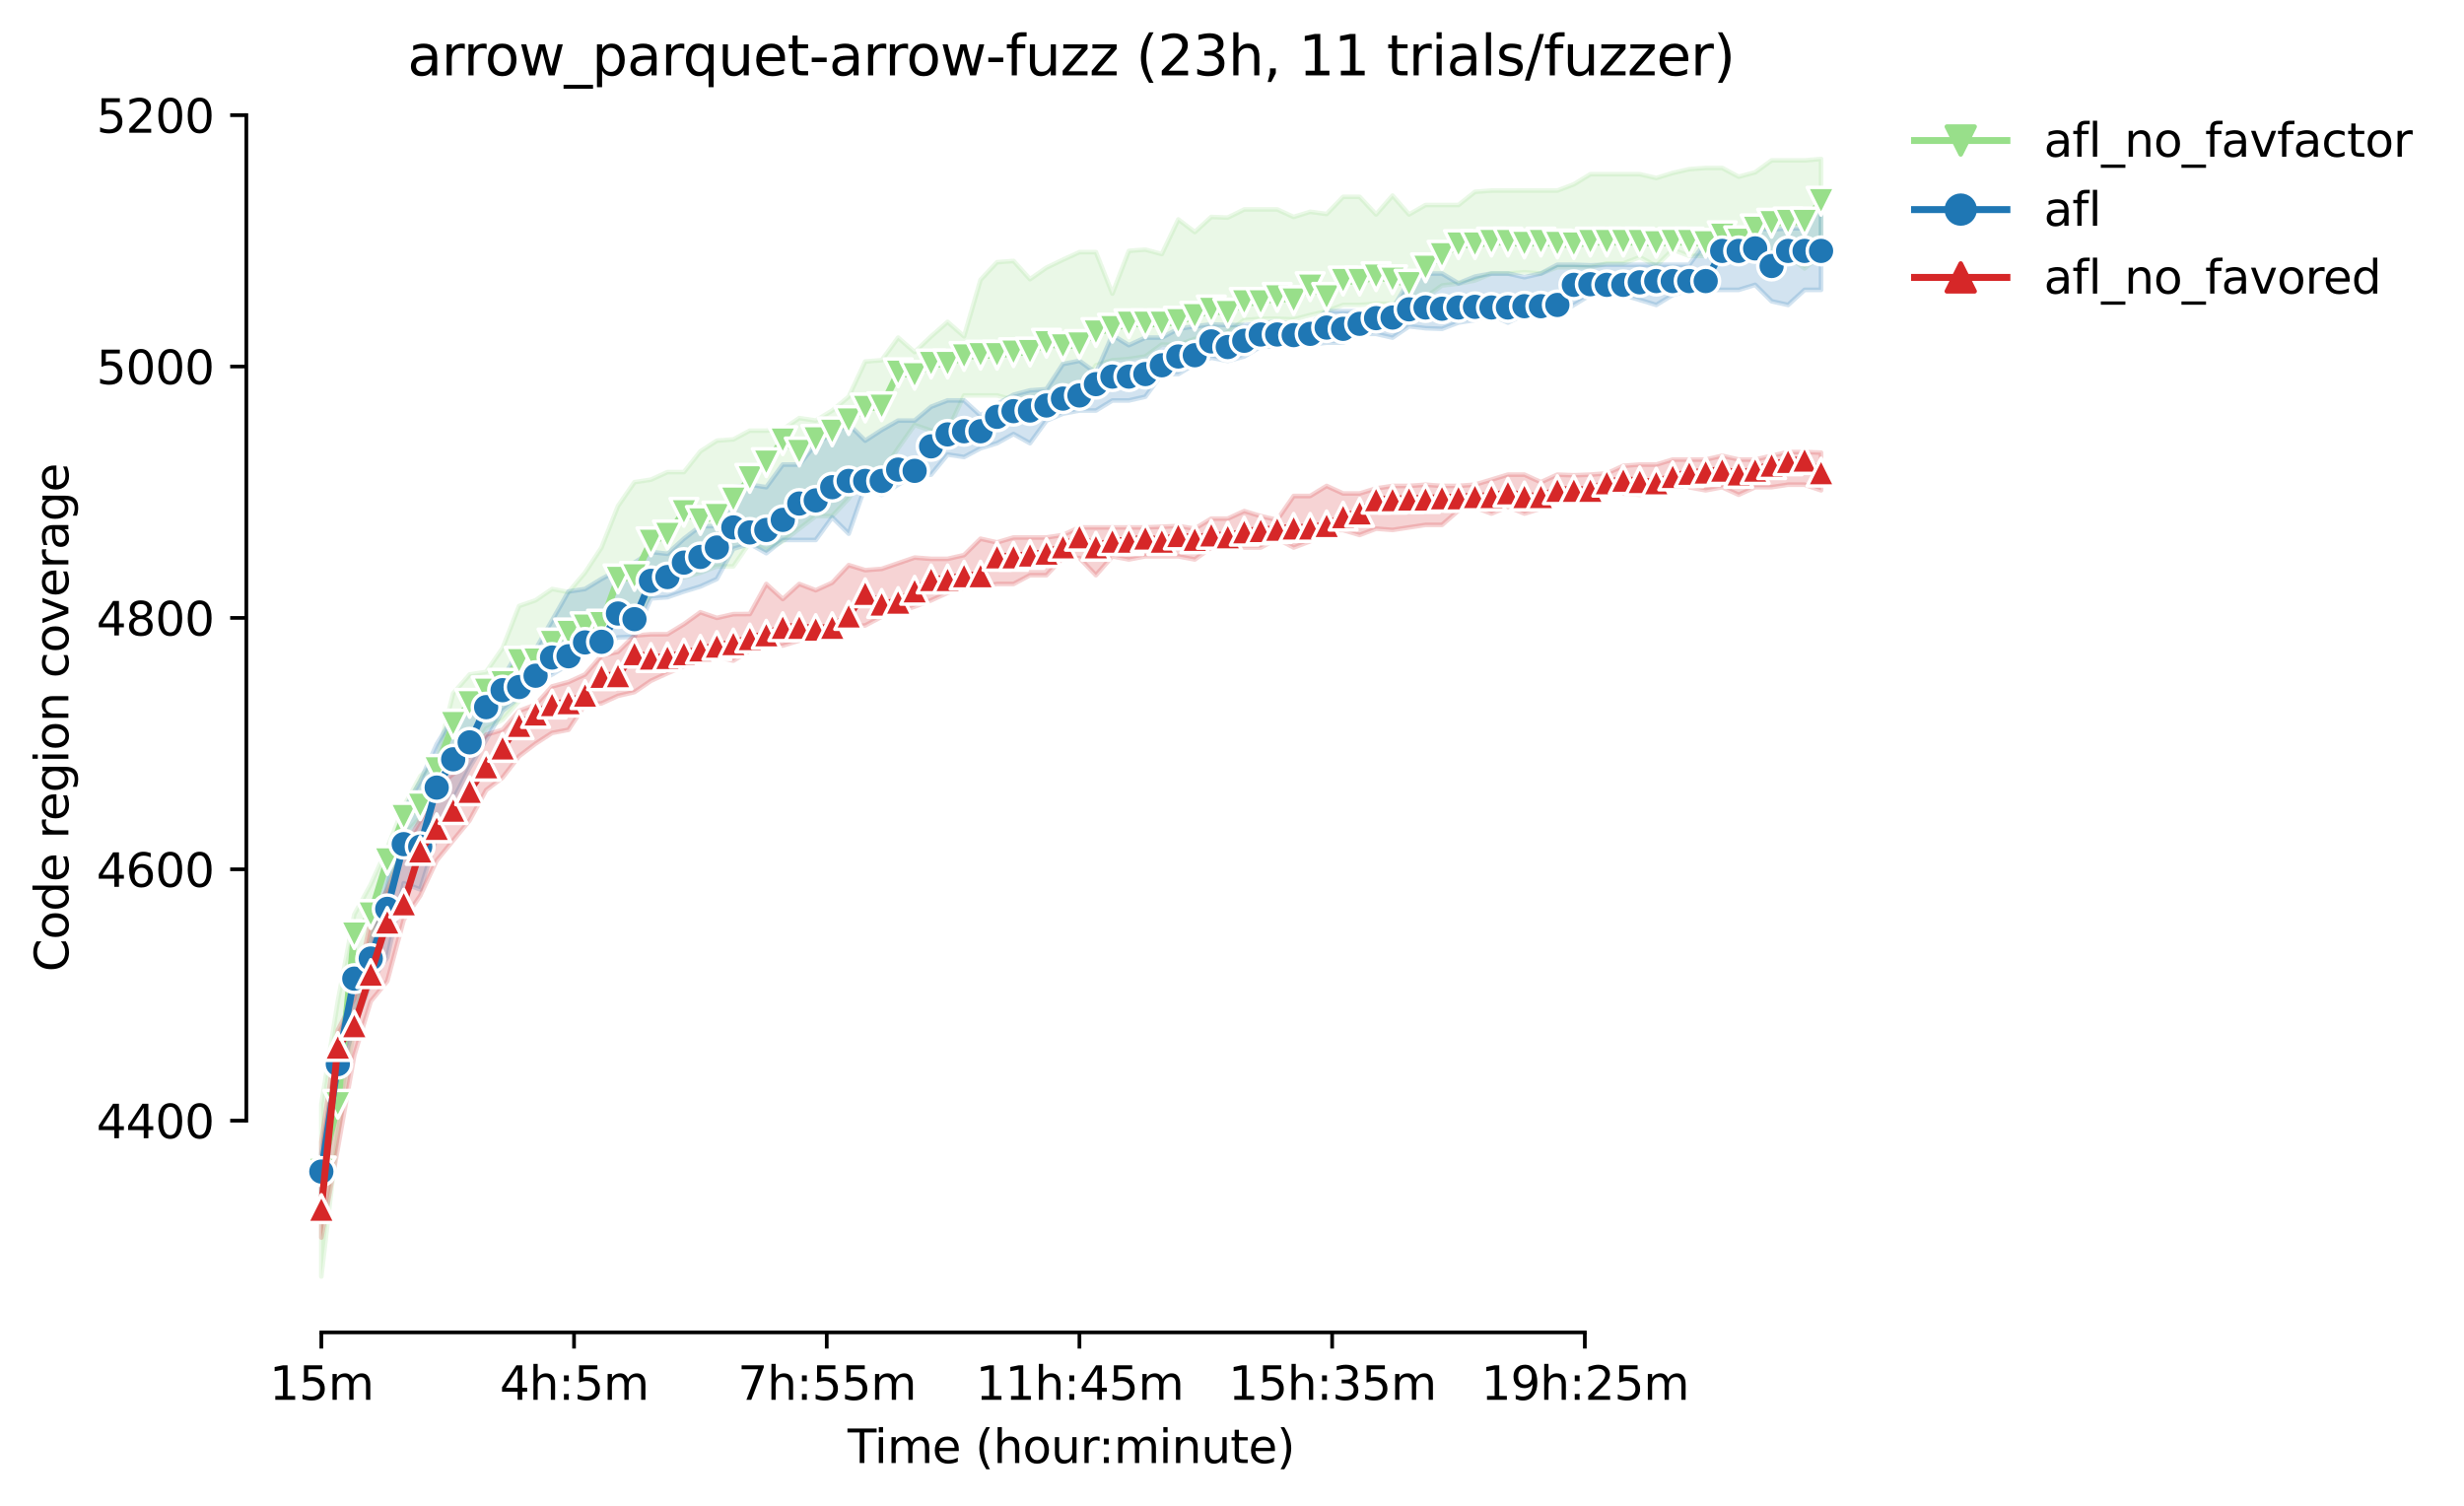 <?xml version="1.0" encoding="utf-8" standalone="no"?>
<!DOCTYPE svg PUBLIC "-//W3C//DTD SVG 1.1//EN"
  "http://www.w3.org/Graphics/SVG/1.1/DTD/svg11.dtd">
<svg height="325.986pt" version="1.1" viewBox="0 0 533.395 325.986" width="533.395pt" xmlns="http://www.w3.org/2000/svg" xmlns:xlink="http://www.w3.org/1999/xlink">
 <defs>
  <style type="text/css">*{stroke-linecap:butt;stroke-linejoin:round;}</style>
 </defs>
 <g id="figure_1">
  <g id="patch_1">
   <path d="M 0 325.986 
L 533.395 325.986 
L 533.395 0 
L 0 0 
z
" style="fill:#ffffff;"/>
  </g>
  <g id="axes_1">
   <g id="patch_2">
    <path d="M 53.328 288.43 
L 410.448 288.43 
L 410.448 22.318 
L 53.328 22.318 
z
" style="fill:#ffffff;"/>
   </g>
   <g id="PolyCollection_1">
    <defs>
     <path d="M 69.561 -86.928 
L 69.561 -49.652 
L 73.128 -80.398 
L 76.696 -103.797 
L 80.264 -122.571 
L 83.831 -132.094 
L 87.399 -145.154 
L 90.967 -148.963 
L 94.534 -153.86 
L 98.102 -162.567 
L 101.67 -162.567 
L 105.237 -168.281 
L 108.805 -170.185 
L 112.372 -174.267 
L 115.94 -179.436 
L 119.508 -182.701 
L 123.075 -185.541 
L 126.643 -185.966 
L 130.211 -189.503 
L 133.778 -191.68 
L 137.346 -192.224 
L 140.913 -197.122 
L 144.481 -200.115 
L 148.049 -201.05 
L 151.616 -202.019 
L 155.184 -203.38 
L 158.752 -203.38 
L 162.319 -208.549 
L 165.887 -206.917 
L 169.455 -208.821 
L 173.022 -211.542 
L 176.59 -214.263 
L 180.157 -214.263 
L 183.725 -218.072 
L 187.293 -223.786 
L 190.86 -223.65 
L 194.428 -228.956 
L 197.996 -233.989 
L 201.563 -232.765 
L 205.131 -232.765 
L 208.699 -240.383 
L 212.266 -240.383 
L 215.834 -240.383 
L 219.401 -239.431 
L 222.969 -239.431 
L 226.537 -240.111 
L 230.104 -240.791 
L 233.672 -241.063 
L 237.24 -246.913 
L 240.807 -248.001 
L 244.375 -248.273 
L 247.942 -248.818 
L 251.51 -251.402 
L 255.078 -251.266 
L 258.645 -252.627 
L 262.213 -251.811 
L 265.781 -254.123 
L 269.348 -256.708 
L 272.916 -256.98 
L 276.484 -256.98 
L 280.051 -256.844 
L 283.619 -257.796 
L 287.186 -258.613 
L 290.754 -259.973 
L 294.322 -259.973 
L 297.889 -260.245 
L 301.457 -260.245 
L 305.025 -260.925 
L 308.592 -261.602 
L 312.16 -264.19 
L 315.727 -264.599 
L 319.295 -265.279 
L 322.863 -266.775 
L 326.43 -266.775 
L 329.998 -267.047 
L 333.566 -266.775 
L 337.133 -268.136 
L 340.701 -268.136 
L 344.269 -268.136 
L 347.836 -268.952 
L 351.404 -268.952 
L 354.971 -270.312 
L 358.539 -268.408 
L 362.107 -271.945 
L 365.674 -270.584 
L 369.242 -270.584 
L 372.81 -270.584 
L 376.377 -270.584 
L 379.945 -271.401 
L 383.513 -270.584 
L 387.08 -270.584 
L 390.648 -267.864 
L 394.215 -270.856 
L 394.215 -291.572 
L 394.215 -291.572 
L 390.648 -291.263 
L 387.08 -291.263 
L 383.513 -291.263 
L 379.945 -288.678 
L 376.377 -287.726 
L 372.81 -289.63 
L 369.242 -289.63 
L 365.674 -289.358 
L 362.107 -288.542 
L 358.539 -287.454 
L 354.971 -288.27 
L 351.404 -288.27 
L 347.836 -288.27 
L 344.269 -288.27 
L 340.701 -286.093 
L 337.133 -284.733 
L 333.566 -284.733 
L 329.998 -284.733 
L 326.43 -284.733 
L 322.863 -284.733 
L 319.295 -284.461 
L 315.727 -281.604 
L 312.16 -281.604 
L 308.592 -281.604 
L 305.025 -279.563 
L 301.457 -283.644 
L 297.889 -279.563 
L 294.322 -283.372 
L 290.754 -283.372 
L 287.186 -279.658 
L 283.619 -280.138 
L 280.051 -279.019 
L 276.484 -280.651 
L 272.916 -280.651 
L 269.348 -280.651 
L 265.781 -278.883 
L 262.213 -279.019 
L 258.645 -275.754 
L 255.078 -278.475 
L 251.51 -270.993 
L 247.942 -271.945 
L 244.375 -271.673 
L 240.807 -262.422 
L 237.24 -271.401 
L 233.672 -271.401 
L 230.104 -269.768 
L 226.537 -268.044 
L 222.969 -265.551 
L 219.401 -269.496 
L 215.834 -269.224 
L 212.266 -265.415 
L 208.699 -253.171 
L 205.131 -256.303 
L 201.563 -253.171 
L 197.996 -249.77 
L 194.428 -252.899 
L 190.86 -248.001 
L 187.293 -247.729 
L 183.725 -240.111 
L 180.157 -237.118 
L 176.59 -234.941 
L 173.022 -235.486 
L 169.455 -233.037 
L 165.887 -232.765 
L 162.319 -232.765 
L 158.752 -230.86 
L 155.184 -230.588 
L 151.616 -228.275 
L 148.049 -223.786 
L 144.481 -223.786 
L 140.913 -222.153 
L 137.346 -221.609 
L 133.778 -216.44 
L 130.211 -207.461 
L 126.643 -202.019 
L 123.075 -197.819 
L 119.508 -198.482 
L 115.94 -196.033 
L 112.372 -194.809 
L 108.805 -185.694 
L 105.237 -180.538 
L 101.67 -179.98 
L 98.102 -175.899 
L 94.534 -161.479 
L 90.967 -157.942 
L 87.399 -151.412 
L 83.831 -142.433 
L 80.264 -134.542 
L 76.696 -128.012 
L 73.128 -109.239 
L 69.561 -86.928 
z
" id="mcf03356ab0" style="stroke:#98df8a;stroke-opacity:0.2;"/>
    </defs>
    <g clip-path="url(#p7768a2cbf2)">
     <use style="fill:#98df8a;fill-opacity:0.2;stroke:#98df8a;stroke-opacity:0.2;" x="0" xlink:href="#mcf03356ab0" y="325.986"/>
    </g>
   </g>
   <g id="PolyCollection_2">
    <defs>
     <path d="M 69.561 -76.316 
L 69.561 -64.345 
L 73.128 -92.369 
L 76.696 -103.797 
L 80.264 -113.32 
L 83.831 -118.762 
L 87.399 -134.784 
L 90.967 -133.454 
L 94.534 -144.882 
L 98.102 -152.908 
L 101.67 -159.846 
L 105.237 -165.832 
L 108.805 -172.09 
L 112.372 -175.083 
L 115.94 -178.348 
L 119.508 -179.974 
L 123.075 -182.157 
L 126.643 -184.334 
L 130.211 -186.51 
L 133.778 -188.007 
L 137.346 -188.143 
L 140.913 -196.442 
L 144.481 -196.714 
L 148.049 -197.938 
L 151.616 -199.026 
L 155.184 -200.659 
L 158.752 -207.189 
L 162.319 -208.277 
L 165.887 -206.237 
L 169.455 -209.093 
L 173.022 -209.093 
L 176.59 -209.093 
L 180.157 -213.991 
L 183.725 -210.454 
L 187.293 -220.725 
L 190.86 -218.882 
L 194.428 -221.065 
L 197.996 -223.242 
L 201.563 -223.242 
L 205.131 -227.595 
L 208.699 -227.051 
L 212.266 -228.956 
L 215.834 -230.044 
L 219.401 -232.033 
L 222.969 -230.044 
L 226.537 -234.941 
L 230.104 -236.438 
L 233.672 -237.118 
L 237.24 -237.118 
L 240.807 -239.295 
L 244.375 -239.295 
L 247.942 -240.111 
L 251.51 -245.008 
L 255.078 -245.008 
L 258.645 -247.185 
L 262.213 -248.546 
L 265.781 -247.865 
L 269.348 -248.818 
L 272.916 -250.984 
L 276.484 -250.994 
L 280.051 -251.402 
L 283.619 -251.402 
L 287.186 -251.811 
L 290.754 -251.811 
L 294.322 -253.715 
L 297.889 -253.715 
L 301.457 -252.899 
L 305.025 -255.348 
L 308.592 -254.936 
L 312.16 -254.804 
L 315.727 -256.164 
L 319.295 -256.708 
L 322.863 -257.796 
L 326.43 -256.164 
L 329.998 -257.932 
L 333.566 -257.796 
L 337.133 -257.796 
L 340.701 -259.973 
L 344.269 -262.15 
L 347.836 -262.15 
L 351.404 -262.15 
L 354.971 -261.061 
L 358.539 -259.973 
L 362.107 -262.15 
L 365.674 -263.238 
L 369.242 -263.238 
L 372.81 -263.238 
L 376.377 -263.238 
L 379.945 -264.326 
L 383.513 -260.769 
L 387.08 -259.973 
L 390.648 -263.238 
L 394.215 -263.238 
L 394.215 -282.284 
L 394.215 -282.284 
L 390.648 -276.57 
L 387.08 -276.57 
L 383.513 -276.305 
L 379.945 -276.57 
L 376.377 -275.21 
L 372.81 -273.849 
L 369.242 -273.577 
L 365.674 -268.68 
L 362.107 -268.68 
L 358.539 -268.68 
L 354.971 -268.68 
L 351.404 -268.68 
L 347.836 -268.68 
L 344.269 -268.544 
L 340.701 -268.68 
L 337.133 -268.68 
L 333.566 -266.775 
L 329.998 -265.979 
L 326.43 -266.775 
L 322.863 -266.775 
L 319.295 -266.112 
L 315.727 -264.653 
L 312.16 -266.775 
L 308.592 -266.775 
L 305.025 -265.143 
L 301.457 -259.157 
L 297.889 -258.613 
L 294.322 -258.613 
L 290.754 -258.626 
L 287.186 -258.613 
L 283.619 -255.899 
L 280.051 -255.62 
L 276.484 -256.436 
L 272.916 -255.892 
L 269.348 -255.62 
L 265.781 -255.62 
L 262.213 -255.756 
L 258.645 -255.348 
L 255.078 -254.804 
L 251.51 -252.899 
L 247.942 -252.899 
L 244.375 -251.266 
L 240.807 -253.443 
L 237.24 -245.281 
L 233.672 -247.872 
L 230.104 -247.185 
L 226.537 -241.743 
L 222.969 -241.471 
L 219.401 -240.519 
L 215.834 -238.478 
L 212.266 -236.037 
L 208.699 -239.295 
L 205.131 -239.308 
L 201.563 -237.934 
L 197.996 -234.941 
L 194.428 -234.941 
L 190.86 -232.901 
L 187.293 -230.588 
L 183.725 -234.125 
L 180.157 -232.221 
L 176.59 -229.908 
L 173.022 -225.418 
L 169.455 -225.418 
L 165.887 -220.521 
L 162.319 -221.065 
L 158.752 -220.521 
L 155.184 -212.086 
L 151.616 -212.086 
L 148.049 -209.365 
L 144.481 -206.1 
L 140.913 -206.509 
L 137.346 -204.196 
L 133.778 -202.563 
L 130.211 -200.659 
L 126.643 -198.482 
L 123.075 -197.938 
L 119.508 -191.68 
L 115.94 -185.422 
L 112.372 -185.15 
L 108.805 -179.164 
L 105.237 -175.083 
L 101.67 -172.362 
L 98.102 -170.73 
L 94.534 -164.88 
L 90.967 -156.853 
L 87.399 -150.595 
L 83.831 -136.039 
L 80.264 -122.027 
L 76.696 -116.585 
L 73.128 -97.947 
L 69.561 -76.316 
z
" id="m7b92ceac69" style="stroke:#1f77b4;stroke-opacity:0.2;"/>
    </defs>
    <g clip-path="url(#p7768a2cbf2)">
     <use style="fill:#1f77b4;fill-opacity:0.2;stroke:#1f77b4;stroke-opacity:0.2;" x="0" xlink:href="#m7b92ceac69" y="325.986"/>
    </g>
   </g>
   <g id="PolyCollection_3">
    <defs>
     <path d="M 69.561 -78.765 
L 69.561 -58.087 
L 73.128 -77.405 
L 76.696 -97.539 
L 80.264 -109.239 
L 83.831 -113.592 
L 87.399 -126.876 
L 90.967 -132.094 
L 94.534 -139.712 
L 98.102 -144.065 
L 101.67 -148.419 
L 105.237 -154.949 
L 108.805 -157.67 
L 112.372 -162.295 
L 115.94 -165.016 
L 119.508 -167.329 
L 123.075 -168.009 
L 126.643 -173.45 
L 130.211 -173.723 
L 133.778 -175.355 
L 137.346 -176.171 
L 140.913 -178.617 
L 144.481 -180.253 
L 148.049 -181.749 
L 151.616 -182.973 
L 155.184 -183.79 
L 158.752 -182.973 
L 162.319 -185.15 
L 165.887 -186.238 
L 169.455 -186.238 
L 173.022 -187.327 
L 176.59 -188.959 
L 180.157 -189.503 
L 183.725 -190.32 
L 187.293 -190.592 
L 190.86 -192.496 
L 194.428 -193.449 
L 197.996 -194.673 
L 201.563 -196.033 
L 205.131 -197.666 
L 208.699 -198.754 
L 212.266 -199.026 
L 215.834 -199.57 
L 219.401 -199.57 
L 222.969 -201.475 
L 226.537 -201.475 
L 230.104 -205.284 
L 233.672 -205.189 
L 237.24 -201.475 
L 240.807 -205.556 
L 244.375 -204.876 
L 247.942 -205.556 
L 251.51 -205.556 
L 255.078 -205.556 
L 258.645 -204.876 
L 262.213 -207.461 
L 265.781 -207.461 
L 269.348 -207.461 
L 272.916 -207.461 
L 276.484 -209.365 
L 280.051 -207.461 
L 283.619 -208.821 
L 287.186 -211.27 
L 290.754 -211.243 
L 294.322 -210.182 
L 297.889 -211.542 
L 301.457 -211.27 
L 305.025 -211.814 
L 308.592 -212.358 
L 312.16 -212.358 
L 315.727 -215.487 
L 319.295 -216.157 
L 322.863 -214.807 
L 326.43 -216.304 
L 329.998 -214.807 
L 333.566 -215.896 
L 337.133 -217.8 
L 340.701 -217.256 
L 344.269 -218.344 
L 347.836 -219.161 
L 351.404 -219.161 
L 354.971 -218.888 
L 358.539 -219.161 
L 362.107 -220.521 
L 365.674 -220.511 
L 369.242 -219.841 
L 372.81 -220.521 
L 376.377 -218.888 
L 379.945 -220.521 
L 383.513 -220.521 
L 387.08 -221.065 
L 390.648 -221.065 
L 394.215 -219.841 
L 394.215 -228.003 
L 394.215 -228.003 
L 390.648 -228.139 
L 387.08 -228.139 
L 383.513 -227.323 
L 379.945 -226.507 
L 376.377 -226.507 
L 372.81 -227.323 
L 369.242 -226.507 
L 365.674 -226.507 
L 362.107 -226.507 
L 358.539 -225.418 
L 354.971 -225.418 
L 351.404 -225.146 
L 347.836 -223.514 
L 344.269 -223.242 
L 340.701 -223.106 
L 337.133 -223.242 
L 333.566 -221.609 
L 329.998 -223.242 
L 326.43 -223.242 
L 322.863 -222.153 
L 319.295 -221.079 
L 315.727 -220.8 
L 312.16 -220.793 
L 308.592 -221.065 
L 305.025 -220.793 
L 301.457 -220.793 
L 297.889 -220.249 
L 294.322 -219.161 
L 290.754 -219.161 
L 287.186 -220.793 
L 283.619 -218.616 
L 280.051 -218.616 
L 276.484 -213.447 
L 272.916 -214.263 
L 269.348 -215.351 
L 265.781 -213.719 
L 262.213 -213.719 
L 258.645 -211.542 
L 255.078 -212.127 
L 251.51 -211.954 
L 247.942 -211.814 
L 244.375 -211.814 
L 240.807 -211.814 
L 237.24 -211.814 
L 233.672 -211.814 
L 230.104 -210.182 
L 226.537 -209.638 
L 222.969 -209.638 
L 219.401 -209.638 
L 215.834 -208.57 
L 212.266 -209.365 
L 208.699 -205.828 
L 205.131 -205.012 
L 201.563 -205.012 
L 197.996 -205.284 
L 194.428 -204.06 
L 190.86 -202.835 
L 187.293 -202.563 
L 183.725 -203.652 
L 180.157 -199.843 
L 176.59 -198.21 
L 173.022 -199.57 
L 169.455 -196.305 
L 165.887 -199.57 
L 162.319 -193.064 
L 158.752 -193.04 
L 155.184 -192.224 
L 151.616 -193.449 
L 148.049 -190.867 
L 144.481 -188.694 
L 140.913 -188.687 
L 137.346 -188.415 
L 133.778 -184.878 
L 130.211 -184.062 
L 126.643 -179.98 
L 123.075 -178.348 
L 119.508 -177.396 
L 115.94 -173.45 
L 112.372 -172.09 
L 108.805 -168.009 
L 105.237 -166.92 
L 101.67 -162.567 
L 98.102 -158.486 
L 94.534 -155.493 
L 90.967 -148.419 
L 87.399 -142.161 
L 83.831 -133.454 
L 80.264 -126.652 
L 76.696 -109.783 
L 73.128 -103.025 
L 69.561 -78.765 
z
" id="m6af12b233f" style="stroke:#d62728;stroke-opacity:0.2;"/>
    </defs>
    <g clip-path="url(#p7768a2cbf2)">
     <use style="fill:#d62728;fill-opacity:0.2;stroke:#d62728;stroke-opacity:0.2;" x="0" xlink:href="#m6af12b233f" y="325.986"/>
    </g>
   </g>
   <g id="matplotlib.axis_1">
    <g id="xtick_1">
     <g id="line2d_1">
      <defs>
       <path d="M 0 0 
L 0 3.5 
" id="m24a9d9ddfd" style="stroke:#000000;stroke-width:0.8;"/>
      </defs>
      <g>
       <use style="stroke:#000000;stroke-width:0.8;" x="69.561" xlink:href="#m24a9d9ddfd" y="288.43"/>
      </g>
     </g>
     <g id="text_1">
      <!-- 15m -->
      <g transform="translate(58.328 303.029)scale(0.1 -0.1)">
       <defs>
        <path d="M 794 531 
L 1825 531 
L 1825 4091 
L 703 3866 
L 703 4441 
L 1819 4666 
L 2450 4666 
L 2450 531 
L 3481 531 
L 3481 0 
L 794 0 
L 794 531 
z
" id="DejaVuSans-31" transform="scale(0.016)"/>
        <path d="M 691 4666 
L 3169 4666 
L 3169 4134 
L 1269 4134 
L 1269 2991 
Q 1406 3038 1543 3061 
Q 1681 3084 1819 3084 
Q 2600 3084 3056 2656 
Q 3513 2228 3513 1497 
Q 3513 744 3044 326 
Q 2575 -91 1722 -91 
Q 1428 -91 1123 -41 
Q 819 9 494 109 
L 494 744 
Q 775 591 1075 516 
Q 1375 441 1709 441 
Q 2250 441 2565 725 
Q 2881 1009 2881 1497 
Q 2881 1984 2565 2268 
Q 2250 2553 1709 2553 
Q 1456 2553 1204 2497 
Q 953 2441 691 2322 
L 691 4666 
z
" id="DejaVuSans-35" transform="scale(0.016)"/>
        <path d="M 3328 2828 
Q 3544 3216 3844 3400 
Q 4144 3584 4550 3584 
Q 5097 3584 5394 3201 
Q 5691 2819 5691 2113 
L 5691 0 
L 5113 0 
L 5113 2094 
Q 5113 2597 4934 2840 
Q 4756 3084 4391 3084 
Q 3944 3084 3684 2787 
Q 3425 2491 3425 1978 
L 3425 0 
L 2847 0 
L 2847 2094 
Q 2847 2600 2669 2842 
Q 2491 3084 2119 3084 
Q 1678 3084 1418 2786 
Q 1159 2488 1159 1978 
L 1159 0 
L 581 0 
L 581 3500 
L 1159 3500 
L 1159 2956 
Q 1356 3278 1631 3431 
Q 1906 3584 2284 3584 
Q 2666 3584 2933 3390 
Q 3200 3197 3328 2828 
z
" id="DejaVuSans-6d" transform="scale(0.016)"/>
       </defs>
       <use xlink:href="#DejaVuSans-31"/>
       <use x="63.623" xlink:href="#DejaVuSans-35"/>
       <use x="127.246" xlink:href="#DejaVuSans-6d"/>
      </g>
     </g>
    </g>
    <g id="xtick_2">
     <g id="line2d_2">
      <g>
       <use style="stroke:#000000;stroke-width:0.8;" x="124.265" xlink:href="#m24a9d9ddfd" y="288.43"/>
      </g>
     </g>
     <g id="text_2">
      <!-- 4h:5m -->
      <g transform="translate(108.179 303.029)scale(0.1 -0.1)">
       <defs>
        <path d="M 2419 4116 
L 825 1625 
L 2419 1625 
L 2419 4116 
z
M 2253 4666 
L 3047 4666 
L 3047 1625 
L 3713 1625 
L 3713 1100 
L 3047 1100 
L 3047 0 
L 2419 0 
L 2419 1100 
L 313 1100 
L 313 1709 
L 2253 4666 
z
" id="DejaVuSans-34" transform="scale(0.016)"/>
        <path d="M 3513 2113 
L 3513 0 
L 2938 0 
L 2938 2094 
Q 2938 2591 2744 2837 
Q 2550 3084 2163 3084 
Q 1697 3084 1428 2787 
Q 1159 2491 1159 1978 
L 1159 0 
L 581 0 
L 581 4863 
L 1159 4863 
L 1159 2956 
Q 1366 3272 1645 3428 
Q 1925 3584 2291 3584 
Q 2894 3584 3203 3211 
Q 3513 2838 3513 2113 
z
" id="DejaVuSans-68" transform="scale(0.016)"/>
        <path d="M 750 794 
L 1409 794 
L 1409 0 
L 750 0 
L 750 794 
z
M 750 3309 
L 1409 3309 
L 1409 2516 
L 750 2516 
L 750 3309 
z
" id="DejaVuSans-3a" transform="scale(0.016)"/>
       </defs>
       <use xlink:href="#DejaVuSans-34"/>
       <use x="63.623" xlink:href="#DejaVuSans-68"/>
       <use x="127.002" xlink:href="#DejaVuSans-3a"/>
       <use x="160.693" xlink:href="#DejaVuSans-35"/>
       <use x="224.316" xlink:href="#DejaVuSans-6d"/>
      </g>
     </g>
    </g>
    <g id="xtick_3">
     <g id="line2d_3">
      <g>
       <use style="stroke:#000000;stroke-width:0.8;" x="178.968" xlink:href="#m24a9d9ddfd" y="288.43"/>
      </g>
     </g>
     <g id="text_3">
      <!-- 7h:55m -->
      <g transform="translate(159.701 303.029)scale(0.1 -0.1)">
       <defs>
        <path d="M 525 4666 
L 3525 4666 
L 3525 4397 
L 1831 0 
L 1172 0 
L 2766 4134 
L 525 4134 
L 525 4666 
z
" id="DejaVuSans-37" transform="scale(0.016)"/>
       </defs>
       <use xlink:href="#DejaVuSans-37"/>
       <use x="63.623" xlink:href="#DejaVuSans-68"/>
       <use x="127.002" xlink:href="#DejaVuSans-3a"/>
       <use x="160.693" xlink:href="#DejaVuSans-35"/>
       <use x="224.316" xlink:href="#DejaVuSans-35"/>
       <use x="287.939" xlink:href="#DejaVuSans-6d"/>
      </g>
     </g>
    </g>
    <g id="xtick_4">
     <g id="line2d_4">
      <g>
       <use style="stroke:#000000;stroke-width:0.8;" x="233.672" xlink:href="#m24a9d9ddfd" y="288.43"/>
      </g>
     </g>
     <g id="text_4">
      <!-- 11h:45m -->
      <g transform="translate(211.224 303.029)scale(0.1 -0.1)">
       <use xlink:href="#DejaVuSans-31"/>
       <use x="63.623" xlink:href="#DejaVuSans-31"/>
       <use x="127.246" xlink:href="#DejaVuSans-68"/>
       <use x="190.625" xlink:href="#DejaVuSans-3a"/>
       <use x="224.316" xlink:href="#DejaVuSans-34"/>
       <use x="287.939" xlink:href="#DejaVuSans-35"/>
       <use x="351.562" xlink:href="#DejaVuSans-6d"/>
      </g>
     </g>
    </g>
    <g id="xtick_5">
     <g id="line2d_5">
      <g>
       <use style="stroke:#000000;stroke-width:0.8;" x="288.376" xlink:href="#m24a9d9ddfd" y="288.43"/>
      </g>
     </g>
     <g id="text_5">
      <!-- 15h:35m -->
      <g transform="translate(265.927 303.029)scale(0.1 -0.1)">
       <defs>
        <path d="M 2597 2516 
Q 3050 2419 3304 2112 
Q 3559 1806 3559 1356 
Q 3559 666 3084 287 
Q 2609 -91 1734 -91 
Q 1441 -91 1130 -33 
Q 819 25 488 141 
L 488 750 
Q 750 597 1062 519 
Q 1375 441 1716 441 
Q 2309 441 2620 675 
Q 2931 909 2931 1356 
Q 2931 1769 2642 2001 
Q 2353 2234 1838 2234 
L 1294 2234 
L 1294 2753 
L 1863 2753 
Q 2328 2753 2575 2939 
Q 2822 3125 2822 3475 
Q 2822 3834 2567 4026 
Q 2313 4219 1838 4219 
Q 1578 4219 1281 4162 
Q 984 4106 628 3988 
L 628 4550 
Q 988 4650 1302 4700 
Q 1616 4750 1894 4750 
Q 2613 4750 3031 4423 
Q 3450 4097 3450 3541 
Q 3450 3153 3228 2886 
Q 3006 2619 2597 2516 
z
" id="DejaVuSans-33" transform="scale(0.016)"/>
       </defs>
       <use xlink:href="#DejaVuSans-31"/>
       <use x="63.623" xlink:href="#DejaVuSans-35"/>
       <use x="127.246" xlink:href="#DejaVuSans-68"/>
       <use x="190.625" xlink:href="#DejaVuSans-3a"/>
       <use x="224.316" xlink:href="#DejaVuSans-33"/>
       <use x="287.939" xlink:href="#DejaVuSans-35"/>
       <use x="351.562" xlink:href="#DejaVuSans-6d"/>
      </g>
     </g>
    </g>
    <g id="xtick_6">
     <g id="line2d_6">
      <g>
       <use style="stroke:#000000;stroke-width:0.8;" x="343.079" xlink:href="#m24a9d9ddfd" y="288.43"/>
      </g>
     </g>
     <g id="text_6">
      <!-- 19h:25m -->
      <g transform="translate(320.631 303.029)scale(0.1 -0.1)">
       <defs>
        <path d="M 703 97 
L 703 672 
Q 941 559 1184 500 
Q 1428 441 1663 441 
Q 2288 441 2617 861 
Q 2947 1281 2994 2138 
Q 2813 1869 2534 1725 
Q 2256 1581 1919 1581 
Q 1219 1581 811 2004 
Q 403 2428 403 3163 
Q 403 3881 828 4315 
Q 1253 4750 1959 4750 
Q 2769 4750 3195 4129 
Q 3622 3509 3622 2328 
Q 3622 1225 3098 567 
Q 2575 -91 1691 -91 
Q 1453 -91 1209 -44 
Q 966 3 703 97 
z
M 1959 2075 
Q 2384 2075 2632 2365 
Q 2881 2656 2881 3163 
Q 2881 3666 2632 3958 
Q 2384 4250 1959 4250 
Q 1534 4250 1286 3958 
Q 1038 3666 1038 3163 
Q 1038 2656 1286 2365 
Q 1534 2075 1959 2075 
z
" id="DejaVuSans-39" transform="scale(0.016)"/>
        <path d="M 1228 531 
L 3431 531 
L 3431 0 
L 469 0 
L 469 531 
Q 828 903 1448 1529 
Q 2069 2156 2228 2338 
Q 2531 2678 2651 2914 
Q 2772 3150 2772 3378 
Q 2772 3750 2511 3984 
Q 2250 4219 1831 4219 
Q 1534 4219 1204 4116 
Q 875 4013 500 3803 
L 500 4441 
Q 881 4594 1212 4672 
Q 1544 4750 1819 4750 
Q 2544 4750 2975 4387 
Q 3406 4025 3406 3419 
Q 3406 3131 3298 2873 
Q 3191 2616 2906 2266 
Q 2828 2175 2409 1742 
Q 1991 1309 1228 531 
z
" id="DejaVuSans-32" transform="scale(0.016)"/>
       </defs>
       <use xlink:href="#DejaVuSans-31"/>
       <use x="63.623" xlink:href="#DejaVuSans-39"/>
       <use x="127.246" xlink:href="#DejaVuSans-68"/>
       <use x="190.625" xlink:href="#DejaVuSans-3a"/>
       <use x="224.316" xlink:href="#DejaVuSans-32"/>
       <use x="287.939" xlink:href="#DejaVuSans-35"/>
       <use x="351.562" xlink:href="#DejaVuSans-6d"/>
      </g>
     </g>
    </g>
    <g id="text_7">
     <!-- Time (hour:minute) -->
     <g transform="translate(183.481 316.707)scale(0.1 -0.1)">
      <defs>
       <path d="M -19 4666 
L 3928 4666 
L 3928 4134 
L 2272 4134 
L 2272 0 
L 1638 0 
L 1638 4134 
L -19 4134 
L -19 4666 
z
" id="DejaVuSans-54" transform="scale(0.016)"/>
       <path d="M 603 3500 
L 1178 3500 
L 1178 0 
L 603 0 
L 603 3500 
z
M 603 4863 
L 1178 4863 
L 1178 4134 
L 603 4134 
L 603 4863 
z
" id="DejaVuSans-69" transform="scale(0.016)"/>
       <path d="M 3597 1894 
L 3597 1613 
L 953 1613 
Q 991 1019 1311 708 
Q 1631 397 2203 397 
Q 2534 397 2845 478 
Q 3156 559 3463 722 
L 3463 178 
Q 3153 47 2828 -22 
Q 2503 -91 2169 -91 
Q 1331 -91 842 396 
Q 353 884 353 1716 
Q 353 2575 817 3079 
Q 1281 3584 2069 3584 
Q 2775 3584 3186 3129 
Q 3597 2675 3597 1894 
z
M 3022 2063 
Q 3016 2534 2758 2815 
Q 2500 3097 2075 3097 
Q 1594 3097 1305 2825 
Q 1016 2553 972 2059 
L 3022 2063 
z
" id="DejaVuSans-65" transform="scale(0.016)"/>
       <path id="DejaVuSans-20" transform="scale(0.016)"/>
       <path d="M 1984 4856 
Q 1566 4138 1362 3434 
Q 1159 2731 1159 2009 
Q 1159 1288 1364 580 
Q 1569 -128 1984 -844 
L 1484 -844 
Q 1016 -109 783 600 
Q 550 1309 550 2009 
Q 550 2706 781 3412 
Q 1013 4119 1484 4856 
L 1984 4856 
z
" id="DejaVuSans-28" transform="scale(0.016)"/>
       <path d="M 1959 3097 
Q 1497 3097 1228 2736 
Q 959 2375 959 1747 
Q 959 1119 1226 758 
Q 1494 397 1959 397 
Q 2419 397 2687 759 
Q 2956 1122 2956 1747 
Q 2956 2369 2687 2733 
Q 2419 3097 1959 3097 
z
M 1959 3584 
Q 2709 3584 3137 3096 
Q 3566 2609 3566 1747 
Q 3566 888 3137 398 
Q 2709 -91 1959 -91 
Q 1206 -91 779 398 
Q 353 888 353 1747 
Q 353 2609 779 3096 
Q 1206 3584 1959 3584 
z
" id="DejaVuSans-6f" transform="scale(0.016)"/>
       <path d="M 544 1381 
L 544 3500 
L 1119 3500 
L 1119 1403 
Q 1119 906 1312 657 
Q 1506 409 1894 409 
Q 2359 409 2629 706 
Q 2900 1003 2900 1516 
L 2900 3500 
L 3475 3500 
L 3475 0 
L 2900 0 
L 2900 538 
Q 2691 219 2414 64 
Q 2138 -91 1772 -91 
Q 1169 -91 856 284 
Q 544 659 544 1381 
z
M 1991 3584 
L 1991 3584 
z
" id="DejaVuSans-75" transform="scale(0.016)"/>
       <path d="M 2631 2963 
Q 2534 3019 2420 3045 
Q 2306 3072 2169 3072 
Q 1681 3072 1420 2755 
Q 1159 2438 1159 1844 
L 1159 0 
L 581 0 
L 581 3500 
L 1159 3500 
L 1159 2956 
Q 1341 3275 1631 3429 
Q 1922 3584 2338 3584 
Q 2397 3584 2469 3576 
Q 2541 3569 2628 3553 
L 2631 2963 
z
" id="DejaVuSans-72" transform="scale(0.016)"/>
       <path d="M 3513 2113 
L 3513 0 
L 2938 0 
L 2938 2094 
Q 2938 2591 2744 2837 
Q 2550 3084 2163 3084 
Q 1697 3084 1428 2787 
Q 1159 2491 1159 1978 
L 1159 0 
L 581 0 
L 581 3500 
L 1159 3500 
L 1159 2956 
Q 1366 3272 1645 3428 
Q 1925 3584 2291 3584 
Q 2894 3584 3203 3211 
Q 3513 2838 3513 2113 
z
" id="DejaVuSans-6e" transform="scale(0.016)"/>
       <path d="M 1172 4494 
L 1172 3500 
L 2356 3500 
L 2356 3053 
L 1172 3053 
L 1172 1153 
Q 1172 725 1289 603 
Q 1406 481 1766 481 
L 2356 481 
L 2356 0 
L 1766 0 
Q 1100 0 847 248 
Q 594 497 594 1153 
L 594 3053 
L 172 3053 
L 172 3500 
L 594 3500 
L 594 4494 
L 1172 4494 
z
" id="DejaVuSans-74" transform="scale(0.016)"/>
       <path d="M 513 4856 
L 1013 4856 
Q 1481 4119 1714 3412 
Q 1947 2706 1947 2009 
Q 1947 1309 1714 600 
Q 1481 -109 1013 -844 
L 513 -844 
Q 928 -128 1133 580 
Q 1338 1288 1338 2009 
Q 1338 2731 1133 3434 
Q 928 4138 513 4856 
z
" id="DejaVuSans-29" transform="scale(0.016)"/>
      </defs>
      <use xlink:href="#DejaVuSans-54"/>
      <use x="57.959" xlink:href="#DejaVuSans-69"/>
      <use x="85.742" xlink:href="#DejaVuSans-6d"/>
      <use x="183.154" xlink:href="#DejaVuSans-65"/>
      <use x="244.678" xlink:href="#DejaVuSans-20"/>
      <use x="276.465" xlink:href="#DejaVuSans-28"/>
      <use x="315.479" xlink:href="#DejaVuSans-68"/>
      <use x="378.857" xlink:href="#DejaVuSans-6f"/>
      <use x="440.039" xlink:href="#DejaVuSans-75"/>
      <use x="503.418" xlink:href="#DejaVuSans-72"/>
      <use x="542.781" xlink:href="#DejaVuSans-3a"/>
      <use x="576.473" xlink:href="#DejaVuSans-6d"/>
      <use x="673.885" xlink:href="#DejaVuSans-69"/>
      <use x="701.668" xlink:href="#DejaVuSans-6e"/>
      <use x="765.047" xlink:href="#DejaVuSans-75"/>
      <use x="828.426" xlink:href="#DejaVuSans-74"/>
      <use x="867.635" xlink:href="#DejaVuSans-65"/>
      <use x="929.158" xlink:href="#DejaVuSans-29"/>
     </g>
    </g>
   </g>
   <g id="matplotlib.axis_2">
    <g id="ytick_1">
     <g id="line2d_7">
      <defs>
       <path d="M 0 0 
L -3.5 0 
" id="m8dd89831b7" style="stroke:#000000;stroke-width:0.8;"/>
      </defs>
      <g>
       <use style="stroke:#000000;stroke-width:0.8;" x="53.328" xlink:href="#m8dd89831b7" y="242.596"/>
      </g>
     </g>
     <g id="text_8">
      <!-- 4400 -->
      <g transform="translate(20.878 246.395)scale(0.1 -0.1)">
       <defs>
        <path d="M 2034 4250 
Q 1547 4250 1301 3770 
Q 1056 3291 1056 2328 
Q 1056 1369 1301 889 
Q 1547 409 2034 409 
Q 2525 409 2770 889 
Q 3016 1369 3016 2328 
Q 3016 3291 2770 3770 
Q 2525 4250 2034 4250 
z
M 2034 4750 
Q 2819 4750 3233 4129 
Q 3647 3509 3647 2328 
Q 3647 1150 3233 529 
Q 2819 -91 2034 -91 
Q 1250 -91 836 529 
Q 422 1150 422 2328 
Q 422 3509 836 4129 
Q 1250 4750 2034 4750 
z
" id="DejaVuSans-30" transform="scale(0.016)"/>
       </defs>
       <use xlink:href="#DejaVuSans-34"/>
       <use x="63.623" xlink:href="#DejaVuSans-34"/>
       <use x="127.246" xlink:href="#DejaVuSans-30"/>
       <use x="190.869" xlink:href="#DejaVuSans-30"/>
      </g>
     </g>
    </g>
    <g id="ytick_2">
     <g id="line2d_8">
      <g>
       <use style="stroke:#000000;stroke-width:0.8;" x="53.328" xlink:href="#m8dd89831b7" y="188.179"/>
      </g>
     </g>
     <g id="text_9">
      <!-- 4600 -->
      <g transform="translate(20.878 191.978)scale(0.1 -0.1)">
       <defs>
        <path d="M 2113 2584 
Q 1688 2584 1439 2293 
Q 1191 2003 1191 1497 
Q 1191 994 1439 701 
Q 1688 409 2113 409 
Q 2538 409 2786 701 
Q 3034 994 3034 1497 
Q 3034 2003 2786 2293 
Q 2538 2584 2113 2584 
z
M 3366 4563 
L 3366 3988 
Q 3128 4100 2886 4159 
Q 2644 4219 2406 4219 
Q 1781 4219 1451 3797 
Q 1122 3375 1075 2522 
Q 1259 2794 1537 2939 
Q 1816 3084 2150 3084 
Q 2853 3084 3261 2657 
Q 3669 2231 3669 1497 
Q 3669 778 3244 343 
Q 2819 -91 2113 -91 
Q 1303 -91 875 529 
Q 447 1150 447 2328 
Q 447 3434 972 4092 
Q 1497 4750 2381 4750 
Q 2619 4750 2861 4703 
Q 3103 4656 3366 4563 
z
" id="DejaVuSans-36" transform="scale(0.016)"/>
       </defs>
       <use xlink:href="#DejaVuSans-34"/>
       <use x="63.623" xlink:href="#DejaVuSans-36"/>
       <use x="127.246" xlink:href="#DejaVuSans-30"/>
       <use x="190.869" xlink:href="#DejaVuSans-30"/>
      </g>
     </g>
    </g>
    <g id="ytick_3">
     <g id="line2d_9">
      <g>
       <use style="stroke:#000000;stroke-width:0.8;" x="53.328" xlink:href="#m8dd89831b7" y="133.762"/>
      </g>
     </g>
     <g id="text_10">
      <!-- 4800 -->
      <g transform="translate(20.878 137.561)scale(0.1 -0.1)">
       <defs>
        <path d="M 2034 2216 
Q 1584 2216 1326 1975 
Q 1069 1734 1069 1313 
Q 1069 891 1326 650 
Q 1584 409 2034 409 
Q 2484 409 2743 651 
Q 3003 894 3003 1313 
Q 3003 1734 2745 1975 
Q 2488 2216 2034 2216 
z
M 1403 2484 
Q 997 2584 770 2862 
Q 544 3141 544 3541 
Q 544 4100 942 4425 
Q 1341 4750 2034 4750 
Q 2731 4750 3128 4425 
Q 3525 4100 3525 3541 
Q 3525 3141 3298 2862 
Q 3072 2584 2669 2484 
Q 3125 2378 3379 2068 
Q 3634 1759 3634 1313 
Q 3634 634 3220 271 
Q 2806 -91 2034 -91 
Q 1263 -91 848 271 
Q 434 634 434 1313 
Q 434 1759 690 2068 
Q 947 2378 1403 2484 
z
M 1172 3481 
Q 1172 3119 1398 2916 
Q 1625 2713 2034 2713 
Q 2441 2713 2670 2916 
Q 2900 3119 2900 3481 
Q 2900 3844 2670 4047 
Q 2441 4250 2034 4250 
Q 1625 4250 1398 4047 
Q 1172 3844 1172 3481 
z
" id="DejaVuSans-38" transform="scale(0.016)"/>
       </defs>
       <use xlink:href="#DejaVuSans-34"/>
       <use x="63.623" xlink:href="#DejaVuSans-38"/>
       <use x="127.246" xlink:href="#DejaVuSans-30"/>
       <use x="190.869" xlink:href="#DejaVuSans-30"/>
      </g>
     </g>
    </g>
    <g id="ytick_4">
     <g id="line2d_10">
      <g>
       <use style="stroke:#000000;stroke-width:0.8;" x="53.328" xlink:href="#m8dd89831b7" y="79.345"/>
      </g>
     </g>
     <g id="text_11">
      <!-- 5000 -->
      <g transform="translate(20.878 83.145)scale(0.1 -0.1)">
       <use xlink:href="#DejaVuSans-35"/>
       <use x="63.623" xlink:href="#DejaVuSans-30"/>
       <use x="127.246" xlink:href="#DejaVuSans-30"/>
       <use x="190.869" xlink:href="#DejaVuSans-30"/>
      </g>
     </g>
    </g>
    <g id="ytick_5">
     <g id="line2d_11">
      <g>
       <use style="stroke:#000000;stroke-width:0.8;" x="53.328" xlink:href="#m8dd89831b7" y="24.929"/>
      </g>
     </g>
     <g id="text_12">
      <!-- 5200 -->
      <g transform="translate(20.878 28.728)scale(0.1 -0.1)">
       <use xlink:href="#DejaVuSans-35"/>
       <use x="63.623" xlink:href="#DejaVuSans-32"/>
       <use x="127.246" xlink:href="#DejaVuSans-30"/>
       <use x="190.869" xlink:href="#DejaVuSans-30"/>
      </g>
     </g>
    </g>
    <g id="text_13">
     <!-- Code region coverage -->
     <g transform="translate(14.798 210.38)rotate(-90)scale(0.1 -0.1)">
      <defs>
       <path d="M 4122 4306 
L 4122 3641 
Q 3803 3938 3442 4084 
Q 3081 4231 2675 4231 
Q 1875 4231 1450 3742 
Q 1025 3253 1025 2328 
Q 1025 1406 1450 917 
Q 1875 428 2675 428 
Q 3081 428 3442 575 
Q 3803 722 4122 1019 
L 4122 359 
Q 3791 134 3420 21 
Q 3050 -91 2638 -91 
Q 1578 -91 968 557 
Q 359 1206 359 2328 
Q 359 3453 968 4101 
Q 1578 4750 2638 4750 
Q 3056 4750 3426 4639 
Q 3797 4528 4122 4306 
z
" id="DejaVuSans-43" transform="scale(0.016)"/>
       <path d="M 2906 2969 
L 2906 4863 
L 3481 4863 
L 3481 0 
L 2906 0 
L 2906 525 
Q 2725 213 2448 61 
Q 2172 -91 1784 -91 
Q 1150 -91 751 415 
Q 353 922 353 1747 
Q 353 2572 751 3078 
Q 1150 3584 1784 3584 
Q 2172 3584 2448 3432 
Q 2725 3281 2906 2969 
z
M 947 1747 
Q 947 1113 1208 752 
Q 1469 391 1925 391 
Q 2381 391 2643 752 
Q 2906 1113 2906 1747 
Q 2906 2381 2643 2742 
Q 2381 3103 1925 3103 
Q 1469 3103 1208 2742 
Q 947 2381 947 1747 
z
" id="DejaVuSans-64" transform="scale(0.016)"/>
       <path d="M 2906 1791 
Q 2906 2416 2648 2759 
Q 2391 3103 1925 3103 
Q 1463 3103 1205 2759 
Q 947 2416 947 1791 
Q 947 1169 1205 825 
Q 1463 481 1925 481 
Q 2391 481 2648 825 
Q 2906 1169 2906 1791 
z
M 3481 434 
Q 3481 -459 3084 -895 
Q 2688 -1331 1869 -1331 
Q 1566 -1331 1297 -1286 
Q 1028 -1241 775 -1147 
L 775 -588 
Q 1028 -725 1275 -790 
Q 1522 -856 1778 -856 
Q 2344 -856 2625 -561 
Q 2906 -266 2906 331 
L 2906 616 
Q 2728 306 2450 153 
Q 2172 0 1784 0 
Q 1141 0 747 490 
Q 353 981 353 1791 
Q 353 2603 747 3093 
Q 1141 3584 1784 3584 
Q 2172 3584 2450 3431 
Q 2728 3278 2906 2969 
L 2906 3500 
L 3481 3500 
L 3481 434 
z
" id="DejaVuSans-67" transform="scale(0.016)"/>
       <path d="M 3122 3366 
L 3122 2828 
Q 2878 2963 2633 3030 
Q 2388 3097 2138 3097 
Q 1578 3097 1268 2742 
Q 959 2388 959 1747 
Q 959 1106 1268 751 
Q 1578 397 2138 397 
Q 2388 397 2633 464 
Q 2878 531 3122 666 
L 3122 134 
Q 2881 22 2623 -34 
Q 2366 -91 2075 -91 
Q 1284 -91 818 406 
Q 353 903 353 1747 
Q 353 2603 823 3093 
Q 1294 3584 2113 3584 
Q 2378 3584 2631 3529 
Q 2884 3475 3122 3366 
z
" id="DejaVuSans-63" transform="scale(0.016)"/>
       <path d="M 191 3500 
L 800 3500 
L 1894 563 
L 2988 3500 
L 3597 3500 
L 2284 0 
L 1503 0 
L 191 3500 
z
" id="DejaVuSans-76" transform="scale(0.016)"/>
       <path d="M 2194 1759 
Q 1497 1759 1228 1600 
Q 959 1441 959 1056 
Q 959 750 1161 570 
Q 1363 391 1709 391 
Q 2188 391 2477 730 
Q 2766 1069 2766 1631 
L 2766 1759 
L 2194 1759 
z
M 3341 1997 
L 3341 0 
L 2766 0 
L 2766 531 
Q 2569 213 2275 61 
Q 1981 -91 1556 -91 
Q 1019 -91 701 211 
Q 384 513 384 1019 
Q 384 1609 779 1909 
Q 1175 2209 1959 2209 
L 2766 2209 
L 2766 2266 
Q 2766 2663 2505 2880 
Q 2244 3097 1772 3097 
Q 1472 3097 1187 3025 
Q 903 2953 641 2809 
L 641 3341 
Q 956 3463 1253 3523 
Q 1550 3584 1831 3584 
Q 2591 3584 2966 3190 
Q 3341 2797 3341 1997 
z
" id="DejaVuSans-61" transform="scale(0.016)"/>
      </defs>
      <use xlink:href="#DejaVuSans-43"/>
      <use x="69.824" xlink:href="#DejaVuSans-6f"/>
      <use x="131.006" xlink:href="#DejaVuSans-64"/>
      <use x="194.482" xlink:href="#DejaVuSans-65"/>
      <use x="256.006" xlink:href="#DejaVuSans-20"/>
      <use x="287.793" xlink:href="#DejaVuSans-72"/>
      <use x="326.656" xlink:href="#DejaVuSans-65"/>
      <use x="388.18" xlink:href="#DejaVuSans-67"/>
      <use x="451.656" xlink:href="#DejaVuSans-69"/>
      <use x="479.439" xlink:href="#DejaVuSans-6f"/>
      <use x="540.621" xlink:href="#DejaVuSans-6e"/>
      <use x="604" xlink:href="#DejaVuSans-20"/>
      <use x="635.787" xlink:href="#DejaVuSans-63"/>
      <use x="690.768" xlink:href="#DejaVuSans-6f"/>
      <use x="751.949" xlink:href="#DejaVuSans-76"/>
      <use x="811.129" xlink:href="#DejaVuSans-65"/>
      <use x="872.652" xlink:href="#DejaVuSans-72"/>
      <use x="913.766" xlink:href="#DejaVuSans-61"/>
      <use x="975.045" xlink:href="#DejaVuSans-67"/>
      <use x="1038.521" xlink:href="#DejaVuSans-65"/>
     </g>
    </g>
   </g>
   <g id="line2d_12">
    <path clip-path="url(#p7768a2cbf2)" d="M 69.561 253.479 
L 73.128 239.059 
L 76.696 202.327 
L 80.264 197.974 
L 83.831 186.274 
L 87.399 176.887 
L 90.967 174.439 
L 94.534 166.548 
L 98.102 156.753 
L 101.67 152.264 
L 105.237 149.543 
L 108.805 147.911 
L 112.372 143.149 
L 115.94 143.013 
L 119.508 139.204 
L 123.075 137.027 
L 126.643 135.667 
L 130.211 135.123 
L 133.778 125.328 
L 137.346 124.783 
L 140.913 117.301 
L 144.481 115.805 
L 148.049 110.907 
L 151.616 112.676 
L 155.184 111.723 
L 158.752 108.186 
L 162.319 103.561 
L 165.887 100.16 
L 169.455 95.398 
L 173.022 97.847 
L 176.59 95.126 
L 180.157 93.494 
L 183.725 91.045 
L 187.293 88.324 
L 190.86 88.052 
L 194.428 80.706 
L 197.996 81.25 
L 201.563 78.801 
L 205.131 78.801 
L 208.699 77.169 
L 212.266 76.897 
L 215.834 76.897 
L 219.401 76.352 
L 222.969 76.216 
L 226.537 74.312 
L 230.104 74.992 
L 233.672 74.584 
L 237.24 71.999 
L 240.807 71.047 
L 244.375 70.095 
L 247.942 70.095 
L 251.51 70.095 
L 255.078 69.55 
L 258.645 68.462 
L 262.213 67.102 
L 265.781 67.782 
L 269.348 65.469 
L 272.916 65.469 
L 276.484 64.381 
L 280.051 65.061 
L 283.619 62.068 
L 287.186 64.381 
L 290.754 60.844 
L 294.322 60.844 
L 297.889 59.891 
L 301.457 60.572 
L 305.025 61.524 
L 308.592 57.987 
L 312.16 55.266 
L 315.727 52.953 
L 319.295 52.953 
L 322.863 52.409 
L 326.43 52.409 
L 329.998 52.817 
L 333.566 52.409 
L 337.133 52.817 
L 340.701 52.953 
L 344.269 52.409 
L 347.836 52.409 
L 351.404 52.409 
L 354.971 52.409 
L 358.539 52.681 
L 362.107 52.409 
L 365.674 52.409 
L 369.242 52.681 
L 372.81 51.049 
L 376.377 52.137 
L 379.945 49.552 
L 383.513 48.328 
L 387.08 48.056 
L 390.648 48.056 
L 394.215 43.566 
" style="fill:none;stroke:#98df8a;stroke-linecap:square;stroke-width:1.5;"/>
    <defs>
     <path d="M -0 3 
L 3 -3 
L -3 -3 
z
" id="mbb0ddb8c82" style="stroke:#ffffff;stroke-linejoin:miter;stroke-width:0.75;"/>
    </defs>
    <g clip-path="url(#p7768a2cbf2)">
     <use style="fill:#98df8a;stroke:#ffffff;stroke-linejoin:miter;stroke-width:0.75;" x="69.561" xlink:href="#mbb0ddb8c82" y="253.479"/>
     <use style="fill:#98df8a;stroke:#ffffff;stroke-linejoin:miter;stroke-width:0.75;" x="73.128" xlink:href="#mbb0ddb8c82" y="239.059"/>
     <use style="fill:#98df8a;stroke:#ffffff;stroke-linejoin:miter;stroke-width:0.75;" x="76.696" xlink:href="#mbb0ddb8c82" y="202.327"/>
     <use style="fill:#98df8a;stroke:#ffffff;stroke-linejoin:miter;stroke-width:0.75;" x="80.264" xlink:href="#mbb0ddb8c82" y="197.974"/>
     <use style="fill:#98df8a;stroke:#ffffff;stroke-linejoin:miter;stroke-width:0.75;" x="83.831" xlink:href="#mbb0ddb8c82" y="186.274"/>
     <use style="fill:#98df8a;stroke:#ffffff;stroke-linejoin:miter;stroke-width:0.75;" x="87.399" xlink:href="#mbb0ddb8c82" y="176.887"/>
     <use style="fill:#98df8a;stroke:#ffffff;stroke-linejoin:miter;stroke-width:0.75;" x="90.967" xlink:href="#mbb0ddb8c82" y="174.439"/>
     <use style="fill:#98df8a;stroke:#ffffff;stroke-linejoin:miter;stroke-width:0.75;" x="94.534" xlink:href="#mbb0ddb8c82" y="166.548"/>
     <use style="fill:#98df8a;stroke:#ffffff;stroke-linejoin:miter;stroke-width:0.75;" x="98.102" xlink:href="#mbb0ddb8c82" y="156.753"/>
     <use style="fill:#98df8a;stroke:#ffffff;stroke-linejoin:miter;stroke-width:0.75;" x="101.67" xlink:href="#mbb0ddb8c82" y="152.264"/>
     <use style="fill:#98df8a;stroke:#ffffff;stroke-linejoin:miter;stroke-width:0.75;" x="105.237" xlink:href="#mbb0ddb8c82" y="149.543"/>
     <use style="fill:#98df8a;stroke:#ffffff;stroke-linejoin:miter;stroke-width:0.75;" x="108.805" xlink:href="#mbb0ddb8c82" y="147.911"/>
     <use style="fill:#98df8a;stroke:#ffffff;stroke-linejoin:miter;stroke-width:0.75;" x="112.372" xlink:href="#mbb0ddb8c82" y="143.149"/>
     <use style="fill:#98df8a;stroke:#ffffff;stroke-linejoin:miter;stroke-width:0.75;" x="115.94" xlink:href="#mbb0ddb8c82" y="143.013"/>
     <use style="fill:#98df8a;stroke:#ffffff;stroke-linejoin:miter;stroke-width:0.75;" x="119.508" xlink:href="#mbb0ddb8c82" y="139.204"/>
     <use style="fill:#98df8a;stroke:#ffffff;stroke-linejoin:miter;stroke-width:0.75;" x="123.075" xlink:href="#mbb0ddb8c82" y="137.027"/>
     <use style="fill:#98df8a;stroke:#ffffff;stroke-linejoin:miter;stroke-width:0.75;" x="126.643" xlink:href="#mbb0ddb8c82" y="135.667"/>
     <use style="fill:#98df8a;stroke:#ffffff;stroke-linejoin:miter;stroke-width:0.75;" x="130.211" xlink:href="#mbb0ddb8c82" y="135.123"/>
     <use style="fill:#98df8a;stroke:#ffffff;stroke-linejoin:miter;stroke-width:0.75;" x="133.778" xlink:href="#mbb0ddb8c82" y="125.328"/>
     <use style="fill:#98df8a;stroke:#ffffff;stroke-linejoin:miter;stroke-width:0.75;" x="137.346" xlink:href="#mbb0ddb8c82" y="124.783"/>
     <use style="fill:#98df8a;stroke:#ffffff;stroke-linejoin:miter;stroke-width:0.75;" x="140.913" xlink:href="#mbb0ddb8c82" y="117.301"/>
     <use style="fill:#98df8a;stroke:#ffffff;stroke-linejoin:miter;stroke-width:0.75;" x="144.481" xlink:href="#mbb0ddb8c82" y="115.805"/>
     <use style="fill:#98df8a;stroke:#ffffff;stroke-linejoin:miter;stroke-width:0.75;" x="148.049" xlink:href="#mbb0ddb8c82" y="110.907"/>
     <use style="fill:#98df8a;stroke:#ffffff;stroke-linejoin:miter;stroke-width:0.75;" x="151.616" xlink:href="#mbb0ddb8c82" y="112.676"/>
     <use style="fill:#98df8a;stroke:#ffffff;stroke-linejoin:miter;stroke-width:0.75;" x="155.184" xlink:href="#mbb0ddb8c82" y="111.723"/>
     <use style="fill:#98df8a;stroke:#ffffff;stroke-linejoin:miter;stroke-width:0.75;" x="158.752" xlink:href="#mbb0ddb8c82" y="108.186"/>
     <use style="fill:#98df8a;stroke:#ffffff;stroke-linejoin:miter;stroke-width:0.75;" x="162.319" xlink:href="#mbb0ddb8c82" y="103.561"/>
     <use style="fill:#98df8a;stroke:#ffffff;stroke-linejoin:miter;stroke-width:0.75;" x="165.887" xlink:href="#mbb0ddb8c82" y="100.16"/>
     <use style="fill:#98df8a;stroke:#ffffff;stroke-linejoin:miter;stroke-width:0.75;" x="169.455" xlink:href="#mbb0ddb8c82" y="95.398"/>
     <use style="fill:#98df8a;stroke:#ffffff;stroke-linejoin:miter;stroke-width:0.75;" x="173.022" xlink:href="#mbb0ddb8c82" y="97.847"/>
     <use style="fill:#98df8a;stroke:#ffffff;stroke-linejoin:miter;stroke-width:0.75;" x="176.59" xlink:href="#mbb0ddb8c82" y="95.126"/>
     <use style="fill:#98df8a;stroke:#ffffff;stroke-linejoin:miter;stroke-width:0.75;" x="180.157" xlink:href="#mbb0ddb8c82" y="93.494"/>
     <use style="fill:#98df8a;stroke:#ffffff;stroke-linejoin:miter;stroke-width:0.75;" x="183.725" xlink:href="#mbb0ddb8c82" y="91.045"/>
     <use style="fill:#98df8a;stroke:#ffffff;stroke-linejoin:miter;stroke-width:0.75;" x="187.293" xlink:href="#mbb0ddb8c82" y="88.324"/>
     <use style="fill:#98df8a;stroke:#ffffff;stroke-linejoin:miter;stroke-width:0.75;" x="190.86" xlink:href="#mbb0ddb8c82" y="88.052"/>
     <use style="fill:#98df8a;stroke:#ffffff;stroke-linejoin:miter;stroke-width:0.75;" x="194.428" xlink:href="#mbb0ddb8c82" y="80.706"/>
     <use style="fill:#98df8a;stroke:#ffffff;stroke-linejoin:miter;stroke-width:0.75;" x="197.996" xlink:href="#mbb0ddb8c82" y="81.25"/>
     <use style="fill:#98df8a;stroke:#ffffff;stroke-linejoin:miter;stroke-width:0.75;" x="201.563" xlink:href="#mbb0ddb8c82" y="78.801"/>
     <use style="fill:#98df8a;stroke:#ffffff;stroke-linejoin:miter;stroke-width:0.75;" x="205.131" xlink:href="#mbb0ddb8c82" y="78.801"/>
     <use style="fill:#98df8a;stroke:#ffffff;stroke-linejoin:miter;stroke-width:0.75;" x="208.699" xlink:href="#mbb0ddb8c82" y="77.169"/>
     <use style="fill:#98df8a;stroke:#ffffff;stroke-linejoin:miter;stroke-width:0.75;" x="212.266" xlink:href="#mbb0ddb8c82" y="76.897"/>
     <use style="fill:#98df8a;stroke:#ffffff;stroke-linejoin:miter;stroke-width:0.75;" x="215.834" xlink:href="#mbb0ddb8c82" y="76.897"/>
     <use style="fill:#98df8a;stroke:#ffffff;stroke-linejoin:miter;stroke-width:0.75;" x="219.401" xlink:href="#mbb0ddb8c82" y="76.352"/>
     <use style="fill:#98df8a;stroke:#ffffff;stroke-linejoin:miter;stroke-width:0.75;" x="222.969" xlink:href="#mbb0ddb8c82" y="76.216"/>
     <use style="fill:#98df8a;stroke:#ffffff;stroke-linejoin:miter;stroke-width:0.75;" x="226.537" xlink:href="#mbb0ddb8c82" y="74.312"/>
     <use style="fill:#98df8a;stroke:#ffffff;stroke-linejoin:miter;stroke-width:0.75;" x="230.104" xlink:href="#mbb0ddb8c82" y="74.992"/>
     <use style="fill:#98df8a;stroke:#ffffff;stroke-linejoin:miter;stroke-width:0.75;" x="233.672" xlink:href="#mbb0ddb8c82" y="74.584"/>
     <use style="fill:#98df8a;stroke:#ffffff;stroke-linejoin:miter;stroke-width:0.75;" x="237.24" xlink:href="#mbb0ddb8c82" y="71.999"/>
     <use style="fill:#98df8a;stroke:#ffffff;stroke-linejoin:miter;stroke-width:0.75;" x="240.807" xlink:href="#mbb0ddb8c82" y="71.047"/>
     <use style="fill:#98df8a;stroke:#ffffff;stroke-linejoin:miter;stroke-width:0.75;" x="244.375" xlink:href="#mbb0ddb8c82" y="70.095"/>
     <use style="fill:#98df8a;stroke:#ffffff;stroke-linejoin:miter;stroke-width:0.75;" x="247.942" xlink:href="#mbb0ddb8c82" y="70.095"/>
     <use style="fill:#98df8a;stroke:#ffffff;stroke-linejoin:miter;stroke-width:0.75;" x="251.51" xlink:href="#mbb0ddb8c82" y="70.095"/>
     <use style="fill:#98df8a;stroke:#ffffff;stroke-linejoin:miter;stroke-width:0.75;" x="255.078" xlink:href="#mbb0ddb8c82" y="69.55"/>
     <use style="fill:#98df8a;stroke:#ffffff;stroke-linejoin:miter;stroke-width:0.75;" x="258.645" xlink:href="#mbb0ddb8c82" y="68.462"/>
     <use style="fill:#98df8a;stroke:#ffffff;stroke-linejoin:miter;stroke-width:0.75;" x="262.213" xlink:href="#mbb0ddb8c82" y="67.102"/>
     <use style="fill:#98df8a;stroke:#ffffff;stroke-linejoin:miter;stroke-width:0.75;" x="265.781" xlink:href="#mbb0ddb8c82" y="67.782"/>
     <use style="fill:#98df8a;stroke:#ffffff;stroke-linejoin:miter;stroke-width:0.75;" x="269.348" xlink:href="#mbb0ddb8c82" y="65.469"/>
     <use style="fill:#98df8a;stroke:#ffffff;stroke-linejoin:miter;stroke-width:0.75;" x="272.916" xlink:href="#mbb0ddb8c82" y="65.469"/>
     <use style="fill:#98df8a;stroke:#ffffff;stroke-linejoin:miter;stroke-width:0.75;" x="276.484" xlink:href="#mbb0ddb8c82" y="64.381"/>
     <use style="fill:#98df8a;stroke:#ffffff;stroke-linejoin:miter;stroke-width:0.75;" x="280.051" xlink:href="#mbb0ddb8c82" y="65.061"/>
     <use style="fill:#98df8a;stroke:#ffffff;stroke-linejoin:miter;stroke-width:0.75;" x="283.619" xlink:href="#mbb0ddb8c82" y="62.068"/>
     <use style="fill:#98df8a;stroke:#ffffff;stroke-linejoin:miter;stroke-width:0.75;" x="287.186" xlink:href="#mbb0ddb8c82" y="64.381"/>
     <use style="fill:#98df8a;stroke:#ffffff;stroke-linejoin:miter;stroke-width:0.75;" x="290.754" xlink:href="#mbb0ddb8c82" y="60.844"/>
     <use style="fill:#98df8a;stroke:#ffffff;stroke-linejoin:miter;stroke-width:0.75;" x="294.322" xlink:href="#mbb0ddb8c82" y="60.844"/>
     <use style="fill:#98df8a;stroke:#ffffff;stroke-linejoin:miter;stroke-width:0.75;" x="297.889" xlink:href="#mbb0ddb8c82" y="59.891"/>
     <use style="fill:#98df8a;stroke:#ffffff;stroke-linejoin:miter;stroke-width:0.75;" x="301.457" xlink:href="#mbb0ddb8c82" y="60.572"/>
     <use style="fill:#98df8a;stroke:#ffffff;stroke-linejoin:miter;stroke-width:0.75;" x="305.025" xlink:href="#mbb0ddb8c82" y="61.524"/>
     <use style="fill:#98df8a;stroke:#ffffff;stroke-linejoin:miter;stroke-width:0.75;" x="308.592" xlink:href="#mbb0ddb8c82" y="57.987"/>
     <use style="fill:#98df8a;stroke:#ffffff;stroke-linejoin:miter;stroke-width:0.75;" x="312.16" xlink:href="#mbb0ddb8c82" y="55.266"/>
     <use style="fill:#98df8a;stroke:#ffffff;stroke-linejoin:miter;stroke-width:0.75;" x="315.727" xlink:href="#mbb0ddb8c82" y="52.953"/>
     <use style="fill:#98df8a;stroke:#ffffff;stroke-linejoin:miter;stroke-width:0.75;" x="319.295" xlink:href="#mbb0ddb8c82" y="52.953"/>
     <use style="fill:#98df8a;stroke:#ffffff;stroke-linejoin:miter;stroke-width:0.75;" x="322.863" xlink:href="#mbb0ddb8c82" y="52.409"/>
     <use style="fill:#98df8a;stroke:#ffffff;stroke-linejoin:miter;stroke-width:0.75;" x="326.43" xlink:href="#mbb0ddb8c82" y="52.409"/>
     <use style="fill:#98df8a;stroke:#ffffff;stroke-linejoin:miter;stroke-width:0.75;" x="329.998" xlink:href="#mbb0ddb8c82" y="52.817"/>
     <use style="fill:#98df8a;stroke:#ffffff;stroke-linejoin:miter;stroke-width:0.75;" x="333.566" xlink:href="#mbb0ddb8c82" y="52.409"/>
     <use style="fill:#98df8a;stroke:#ffffff;stroke-linejoin:miter;stroke-width:0.75;" x="337.133" xlink:href="#mbb0ddb8c82" y="52.817"/>
     <use style="fill:#98df8a;stroke:#ffffff;stroke-linejoin:miter;stroke-width:0.75;" x="340.701" xlink:href="#mbb0ddb8c82" y="52.953"/>
     <use style="fill:#98df8a;stroke:#ffffff;stroke-linejoin:miter;stroke-width:0.75;" x="344.269" xlink:href="#mbb0ddb8c82" y="52.409"/>
     <use style="fill:#98df8a;stroke:#ffffff;stroke-linejoin:miter;stroke-width:0.75;" x="347.836" xlink:href="#mbb0ddb8c82" y="52.409"/>
     <use style="fill:#98df8a;stroke:#ffffff;stroke-linejoin:miter;stroke-width:0.75;" x="351.404" xlink:href="#mbb0ddb8c82" y="52.409"/>
     <use style="fill:#98df8a;stroke:#ffffff;stroke-linejoin:miter;stroke-width:0.75;" x="354.971" xlink:href="#mbb0ddb8c82" y="52.409"/>
     <use style="fill:#98df8a;stroke:#ffffff;stroke-linejoin:miter;stroke-width:0.75;" x="358.539" xlink:href="#mbb0ddb8c82" y="52.681"/>
     <use style="fill:#98df8a;stroke:#ffffff;stroke-linejoin:miter;stroke-width:0.75;" x="362.107" xlink:href="#mbb0ddb8c82" y="52.409"/>
     <use style="fill:#98df8a;stroke:#ffffff;stroke-linejoin:miter;stroke-width:0.75;" x="365.674" xlink:href="#mbb0ddb8c82" y="52.409"/>
     <use style="fill:#98df8a;stroke:#ffffff;stroke-linejoin:miter;stroke-width:0.75;" x="369.242" xlink:href="#mbb0ddb8c82" y="52.681"/>
     <use style="fill:#98df8a;stroke:#ffffff;stroke-linejoin:miter;stroke-width:0.75;" x="372.81" xlink:href="#mbb0ddb8c82" y="51.049"/>
     <use style="fill:#98df8a;stroke:#ffffff;stroke-linejoin:miter;stroke-width:0.75;" x="376.377" xlink:href="#mbb0ddb8c82" y="52.137"/>
     <use style="fill:#98df8a;stroke:#ffffff;stroke-linejoin:miter;stroke-width:0.75;" x="379.945" xlink:href="#mbb0ddb8c82" y="49.552"/>
     <use style="fill:#98df8a;stroke:#ffffff;stroke-linejoin:miter;stroke-width:0.75;" x="383.513" xlink:href="#mbb0ddb8c82" y="48.328"/>
     <use style="fill:#98df8a;stroke:#ffffff;stroke-linejoin:miter;stroke-width:0.75;" x="387.08" xlink:href="#mbb0ddb8c82" y="48.056"/>
     <use style="fill:#98df8a;stroke:#ffffff;stroke-linejoin:miter;stroke-width:0.75;" x="390.648" xlink:href="#mbb0ddb8c82" y="48.056"/>
     <use style="fill:#98df8a;stroke:#ffffff;stroke-linejoin:miter;stroke-width:0.75;" x="394.215" xlink:href="#mbb0ddb8c82" y="43.566"/>
    </g>
   </g>
   <g id="line2d_13">
    <path clip-path="url(#p7768a2cbf2)" d="M 69.561 253.615 
L 73.128 230.352 
L 76.696 211.85 
L 80.264 207.497 
L 83.831 196.75 
L 87.399 182.737 
L 90.967 183.281 
L 94.534 170.493 
L 98.102 164.372 
L 101.67 160.698 
L 105.237 153.08 
L 108.805 149.407 
L 112.372 148.727 
L 115.94 146.278 
L 119.508 142.333 
L 123.075 142.061 
L 126.643 139.068 
L 130.211 138.932 
L 133.778 132.81 
L 137.346 134.034 
L 140.913 125.736 
L 144.481 124.919 
L 148.049 121.79 
L 151.616 120.566 
L 155.184 118.525 
L 158.752 114.172 
L 162.319 115.26 
L 165.887 114.716 
L 169.455 112.54 
L 173.022 109.003 
L 176.59 108.322 
L 180.157 105.465 
L 183.725 104.105 
L 187.293 104.105 
L 190.86 104.105 
L 194.428 101.656 
L 197.996 101.928 
L 201.563 96.623 
L 205.131 94.038 
L 208.699 93.358 
L 212.266 93.358 
L 215.834 90.229 
L 219.401 89.004 
L 222.969 88.868 
L 226.537 87.78 
L 230.104 86.284 
L 233.672 85.603 
L 237.24 83.155 
L 240.807 81.522 
L 244.375 81.522 
L 247.942 80.978 
L 251.51 79.073 
L 255.078 77.169 
L 258.645 76.897 
L 262.213 73.904 
L 265.781 75.128 
L 269.348 73.768 
L 272.916 72.407 
L 276.484 72.407 
L 280.051 72.543 
L 283.619 72.271 
L 287.186 70.911 
L 290.754 71.183 
L 294.322 70.095 
L 297.889 68.87 
L 301.457 68.734 
L 305.025 66.966 
L 308.592 66.557 
L 312.16 66.83 
L 315.727 66.557 
L 319.295 66.421 
L 322.863 66.557 
L 326.43 66.557 
L 329.998 66.285 
L 333.566 66.285 
L 337.133 66.013 
L 340.701 61.66 
L 344.269 61.524 
L 347.836 61.66 
L 351.404 61.66 
L 354.971 61.116 
L 358.539 60.844 
L 362.107 60.844 
L 365.674 60.844 
L 369.242 60.844 
L 372.81 54.314 
L 376.377 54.314 
L 379.945 53.769 
L 383.513 57.579 
L 387.08 54.314 
L 390.648 54.314 
L 394.215 54.314 
" style="fill:none;stroke:#1f77b4;stroke-linecap:square;stroke-width:1.5;"/>
    <defs>
     <path d="M 0 3 
C 0.796 3 1.559 2.684 2.121 2.121 
C 2.684 1.559 3 0.796 3 0 
C 3 -0.796 2.684 -1.559 2.121 -2.121 
C 1.559 -2.684 0.796 -3 0 -3 
C -0.796 -3 -1.559 -2.684 -2.121 -2.121 
C -2.684 -1.559 -3 -0.796 -3 0 
C -3 0.796 -2.684 1.559 -2.121 2.121 
C -1.559 2.684 -0.796 3 0 3 
z
" id="m362edc62dd" style="stroke:#ffffff;stroke-width:0.75;"/>
    </defs>
    <g clip-path="url(#p7768a2cbf2)">
     <use style="fill:#1f77b4;stroke:#ffffff;stroke-width:0.75;" x="69.561" xlink:href="#m362edc62dd" y="253.615"/>
     <use style="fill:#1f77b4;stroke:#ffffff;stroke-width:0.75;" x="73.128" xlink:href="#m362edc62dd" y="230.352"/>
     <use style="fill:#1f77b4;stroke:#ffffff;stroke-width:0.75;" x="76.696" xlink:href="#m362edc62dd" y="211.85"/>
     <use style="fill:#1f77b4;stroke:#ffffff;stroke-width:0.75;" x="80.264" xlink:href="#m362edc62dd" y="207.497"/>
     <use style="fill:#1f77b4;stroke:#ffffff;stroke-width:0.75;" x="83.831" xlink:href="#m362edc62dd" y="196.75"/>
     <use style="fill:#1f77b4;stroke:#ffffff;stroke-width:0.75;" x="87.399" xlink:href="#m362edc62dd" y="182.737"/>
     <use style="fill:#1f77b4;stroke:#ffffff;stroke-width:0.75;" x="90.967" xlink:href="#m362edc62dd" y="183.281"/>
     <use style="fill:#1f77b4;stroke:#ffffff;stroke-width:0.75;" x="94.534" xlink:href="#m362edc62dd" y="170.493"/>
     <use style="fill:#1f77b4;stroke:#ffffff;stroke-width:0.75;" x="98.102" xlink:href="#m362edc62dd" y="164.372"/>
     <use style="fill:#1f77b4;stroke:#ffffff;stroke-width:0.75;" x="101.67" xlink:href="#m362edc62dd" y="160.698"/>
     <use style="fill:#1f77b4;stroke:#ffffff;stroke-width:0.75;" x="105.237" xlink:href="#m362edc62dd" y="153.08"/>
     <use style="fill:#1f77b4;stroke:#ffffff;stroke-width:0.75;" x="108.805" xlink:href="#m362edc62dd" y="149.407"/>
     <use style="fill:#1f77b4;stroke:#ffffff;stroke-width:0.75;" x="112.372" xlink:href="#m362edc62dd" y="148.727"/>
     <use style="fill:#1f77b4;stroke:#ffffff;stroke-width:0.75;" x="115.94" xlink:href="#m362edc62dd" y="146.278"/>
     <use style="fill:#1f77b4;stroke:#ffffff;stroke-width:0.75;" x="119.508" xlink:href="#m362edc62dd" y="142.333"/>
     <use style="fill:#1f77b4;stroke:#ffffff;stroke-width:0.75;" x="123.075" xlink:href="#m362edc62dd" y="142.061"/>
     <use style="fill:#1f77b4;stroke:#ffffff;stroke-width:0.75;" x="126.643" xlink:href="#m362edc62dd" y="139.068"/>
     <use style="fill:#1f77b4;stroke:#ffffff;stroke-width:0.75;" x="130.211" xlink:href="#m362edc62dd" y="138.932"/>
     <use style="fill:#1f77b4;stroke:#ffffff;stroke-width:0.75;" x="133.778" xlink:href="#m362edc62dd" y="132.81"/>
     <use style="fill:#1f77b4;stroke:#ffffff;stroke-width:0.75;" x="137.346" xlink:href="#m362edc62dd" y="134.034"/>
     <use style="fill:#1f77b4;stroke:#ffffff;stroke-width:0.75;" x="140.913" xlink:href="#m362edc62dd" y="125.736"/>
     <use style="fill:#1f77b4;stroke:#ffffff;stroke-width:0.75;" x="144.481" xlink:href="#m362edc62dd" y="124.919"/>
     <use style="fill:#1f77b4;stroke:#ffffff;stroke-width:0.75;" x="148.049" xlink:href="#m362edc62dd" y="121.79"/>
     <use style="fill:#1f77b4;stroke:#ffffff;stroke-width:0.75;" x="151.616" xlink:href="#m362edc62dd" y="120.566"/>
     <use style="fill:#1f77b4;stroke:#ffffff;stroke-width:0.75;" x="155.184" xlink:href="#m362edc62dd" y="118.525"/>
     <use style="fill:#1f77b4;stroke:#ffffff;stroke-width:0.75;" x="158.752" xlink:href="#m362edc62dd" y="114.172"/>
     <use style="fill:#1f77b4;stroke:#ffffff;stroke-width:0.75;" x="162.319" xlink:href="#m362edc62dd" y="115.26"/>
     <use style="fill:#1f77b4;stroke:#ffffff;stroke-width:0.75;" x="165.887" xlink:href="#m362edc62dd" y="114.716"/>
     <use style="fill:#1f77b4;stroke:#ffffff;stroke-width:0.75;" x="169.455" xlink:href="#m362edc62dd" y="112.54"/>
     <use style="fill:#1f77b4;stroke:#ffffff;stroke-width:0.75;" x="173.022" xlink:href="#m362edc62dd" y="109.003"/>
     <use style="fill:#1f77b4;stroke:#ffffff;stroke-width:0.75;" x="176.59" xlink:href="#m362edc62dd" y="108.322"/>
     <use style="fill:#1f77b4;stroke:#ffffff;stroke-width:0.75;" x="180.157" xlink:href="#m362edc62dd" y="105.465"/>
     <use style="fill:#1f77b4;stroke:#ffffff;stroke-width:0.75;" x="183.725" xlink:href="#m362edc62dd" y="104.105"/>
     <use style="fill:#1f77b4;stroke:#ffffff;stroke-width:0.75;" x="187.293" xlink:href="#m362edc62dd" y="104.105"/>
     <use style="fill:#1f77b4;stroke:#ffffff;stroke-width:0.75;" x="190.86" xlink:href="#m362edc62dd" y="104.105"/>
     <use style="fill:#1f77b4;stroke:#ffffff;stroke-width:0.75;" x="194.428" xlink:href="#m362edc62dd" y="101.656"/>
     <use style="fill:#1f77b4;stroke:#ffffff;stroke-width:0.75;" x="197.996" xlink:href="#m362edc62dd" y="101.928"/>
     <use style="fill:#1f77b4;stroke:#ffffff;stroke-width:0.75;" x="201.563" xlink:href="#m362edc62dd" y="96.623"/>
     <use style="fill:#1f77b4;stroke:#ffffff;stroke-width:0.75;" x="205.131" xlink:href="#m362edc62dd" y="94.038"/>
     <use style="fill:#1f77b4;stroke:#ffffff;stroke-width:0.75;" x="208.699" xlink:href="#m362edc62dd" y="93.358"/>
     <use style="fill:#1f77b4;stroke:#ffffff;stroke-width:0.75;" x="212.266" xlink:href="#m362edc62dd" y="93.358"/>
     <use style="fill:#1f77b4;stroke:#ffffff;stroke-width:0.75;" x="215.834" xlink:href="#m362edc62dd" y="90.229"/>
     <use style="fill:#1f77b4;stroke:#ffffff;stroke-width:0.75;" x="219.401" xlink:href="#m362edc62dd" y="89.004"/>
     <use style="fill:#1f77b4;stroke:#ffffff;stroke-width:0.75;" x="222.969" xlink:href="#m362edc62dd" y="88.868"/>
     <use style="fill:#1f77b4;stroke:#ffffff;stroke-width:0.75;" x="226.537" xlink:href="#m362edc62dd" y="87.78"/>
     <use style="fill:#1f77b4;stroke:#ffffff;stroke-width:0.75;" x="230.104" xlink:href="#m362edc62dd" y="86.284"/>
     <use style="fill:#1f77b4;stroke:#ffffff;stroke-width:0.75;" x="233.672" xlink:href="#m362edc62dd" y="85.603"/>
     <use style="fill:#1f77b4;stroke:#ffffff;stroke-width:0.75;" x="237.24" xlink:href="#m362edc62dd" y="83.155"/>
     <use style="fill:#1f77b4;stroke:#ffffff;stroke-width:0.75;" x="240.807" xlink:href="#m362edc62dd" y="81.522"/>
     <use style="fill:#1f77b4;stroke:#ffffff;stroke-width:0.75;" x="244.375" xlink:href="#m362edc62dd" y="81.522"/>
     <use style="fill:#1f77b4;stroke:#ffffff;stroke-width:0.75;" x="247.942" xlink:href="#m362edc62dd" y="80.978"/>
     <use style="fill:#1f77b4;stroke:#ffffff;stroke-width:0.75;" x="251.51" xlink:href="#m362edc62dd" y="79.073"/>
     <use style="fill:#1f77b4;stroke:#ffffff;stroke-width:0.75;" x="255.078" xlink:href="#m362edc62dd" y="77.169"/>
     <use style="fill:#1f77b4;stroke:#ffffff;stroke-width:0.75;" x="258.645" xlink:href="#m362edc62dd" y="76.897"/>
     <use style="fill:#1f77b4;stroke:#ffffff;stroke-width:0.75;" x="262.213" xlink:href="#m362edc62dd" y="73.904"/>
     <use style="fill:#1f77b4;stroke:#ffffff;stroke-width:0.75;" x="265.781" xlink:href="#m362edc62dd" y="75.128"/>
     <use style="fill:#1f77b4;stroke:#ffffff;stroke-width:0.75;" x="269.348" xlink:href="#m362edc62dd" y="73.768"/>
     <use style="fill:#1f77b4;stroke:#ffffff;stroke-width:0.75;" x="272.916" xlink:href="#m362edc62dd" y="72.407"/>
     <use style="fill:#1f77b4;stroke:#ffffff;stroke-width:0.75;" x="276.484" xlink:href="#m362edc62dd" y="72.407"/>
     <use style="fill:#1f77b4;stroke:#ffffff;stroke-width:0.75;" x="280.051" xlink:href="#m362edc62dd" y="72.543"/>
     <use style="fill:#1f77b4;stroke:#ffffff;stroke-width:0.75;" x="283.619" xlink:href="#m362edc62dd" y="72.271"/>
     <use style="fill:#1f77b4;stroke:#ffffff;stroke-width:0.75;" x="287.186" xlink:href="#m362edc62dd" y="70.911"/>
     <use style="fill:#1f77b4;stroke:#ffffff;stroke-width:0.75;" x="290.754" xlink:href="#m362edc62dd" y="71.183"/>
     <use style="fill:#1f77b4;stroke:#ffffff;stroke-width:0.75;" x="294.322" xlink:href="#m362edc62dd" y="70.095"/>
     <use style="fill:#1f77b4;stroke:#ffffff;stroke-width:0.75;" x="297.889" xlink:href="#m362edc62dd" y="68.87"/>
     <use style="fill:#1f77b4;stroke:#ffffff;stroke-width:0.75;" x="301.457" xlink:href="#m362edc62dd" y="68.734"/>
     <use style="fill:#1f77b4;stroke:#ffffff;stroke-width:0.75;" x="305.025" xlink:href="#m362edc62dd" y="66.966"/>
     <use style="fill:#1f77b4;stroke:#ffffff;stroke-width:0.75;" x="308.592" xlink:href="#m362edc62dd" y="66.557"/>
     <use style="fill:#1f77b4;stroke:#ffffff;stroke-width:0.75;" x="312.16" xlink:href="#m362edc62dd" y="66.83"/>
     <use style="fill:#1f77b4;stroke:#ffffff;stroke-width:0.75;" x="315.727" xlink:href="#m362edc62dd" y="66.557"/>
     <use style="fill:#1f77b4;stroke:#ffffff;stroke-width:0.75;" x="319.295" xlink:href="#m362edc62dd" y="66.421"/>
     <use style="fill:#1f77b4;stroke:#ffffff;stroke-width:0.75;" x="322.863" xlink:href="#m362edc62dd" y="66.557"/>
     <use style="fill:#1f77b4;stroke:#ffffff;stroke-width:0.75;" x="326.43" xlink:href="#m362edc62dd" y="66.557"/>
     <use style="fill:#1f77b4;stroke:#ffffff;stroke-width:0.75;" x="329.998" xlink:href="#m362edc62dd" y="66.285"/>
     <use style="fill:#1f77b4;stroke:#ffffff;stroke-width:0.75;" x="333.566" xlink:href="#m362edc62dd" y="66.285"/>
     <use style="fill:#1f77b4;stroke:#ffffff;stroke-width:0.75;" x="337.133" xlink:href="#m362edc62dd" y="66.013"/>
     <use style="fill:#1f77b4;stroke:#ffffff;stroke-width:0.75;" x="340.701" xlink:href="#m362edc62dd" y="61.66"/>
     <use style="fill:#1f77b4;stroke:#ffffff;stroke-width:0.75;" x="344.269" xlink:href="#m362edc62dd" y="61.524"/>
     <use style="fill:#1f77b4;stroke:#ffffff;stroke-width:0.75;" x="347.836" xlink:href="#m362edc62dd" y="61.66"/>
     <use style="fill:#1f77b4;stroke:#ffffff;stroke-width:0.75;" x="351.404" xlink:href="#m362edc62dd" y="61.66"/>
     <use style="fill:#1f77b4;stroke:#ffffff;stroke-width:0.75;" x="354.971" xlink:href="#m362edc62dd" y="61.116"/>
     <use style="fill:#1f77b4;stroke:#ffffff;stroke-width:0.75;" x="358.539" xlink:href="#m362edc62dd" y="60.844"/>
     <use style="fill:#1f77b4;stroke:#ffffff;stroke-width:0.75;" x="362.107" xlink:href="#m362edc62dd" y="60.844"/>
     <use style="fill:#1f77b4;stroke:#ffffff;stroke-width:0.75;" x="365.674" xlink:href="#m362edc62dd" y="60.844"/>
     <use style="fill:#1f77b4;stroke:#ffffff;stroke-width:0.75;" x="369.242" xlink:href="#m362edc62dd" y="60.844"/>
     <use style="fill:#1f77b4;stroke:#ffffff;stroke-width:0.75;" x="372.81" xlink:href="#m362edc62dd" y="54.314"/>
     <use style="fill:#1f77b4;stroke:#ffffff;stroke-width:0.75;" x="376.377" xlink:href="#m362edc62dd" y="54.314"/>
     <use style="fill:#1f77b4;stroke:#ffffff;stroke-width:0.75;" x="379.945" xlink:href="#m362edc62dd" y="53.769"/>
     <use style="fill:#1f77b4;stroke:#ffffff;stroke-width:0.75;" x="383.513" xlink:href="#m362edc62dd" y="57.579"/>
     <use style="fill:#1f77b4;stroke:#ffffff;stroke-width:0.75;" x="387.08" xlink:href="#m362edc62dd" y="54.314"/>
     <use style="fill:#1f77b4;stroke:#ffffff;stroke-width:0.75;" x="390.648" xlink:href="#m362edc62dd" y="54.314"/>
     <use style="fill:#1f77b4;stroke:#ffffff;stroke-width:0.75;" x="394.215" xlink:href="#m362edc62dd" y="54.314"/>
    </g>
   </g>
   <g id="line2d_14">
    <path clip-path="url(#p7768a2cbf2)" d="M 69.561 261.642 
L 73.128 226.543 
L 76.696 221.917 
L 80.264 210.762 
L 83.831 199.47 
L 87.399 195.525 
L 90.967 184.098 
L 94.534 179.2 
L 98.102 175.255 
L 101.67 171.174 
L 105.237 165.868 
L 108.805 161.787 
L 112.372 156.889 
L 115.94 154.441 
L 119.508 152.4 
L 123.075 151.992 
L 126.643 150.359 
L 130.211 146.278 
L 133.778 146.142 
L 137.346 141.381 
L 140.913 142.333 
L 144.481 142.197 
L 148.049 141.381 
L 151.616 140.564 
L 155.184 139.748 
L 158.752 139.204 
L 162.319 138.116 
L 165.887 137.299 
L 169.455 135.667 
L 173.022 135.667 
L 176.59 136.075 
L 180.157 135.667 
L 183.725 133.218 
L 187.293 128.32 
L 190.86 130.633 
L 194.428 130.225 
L 197.996 127.776 
L 201.563 125.328 
L 205.131 125.328 
L 208.699 124.511 
L 212.266 124.511 
L 215.834 120.43 
L 219.401 120.43 
L 222.969 120.022 
L 226.537 119.614 
L 230.104 118.253 
L 233.672 116.077 
L 237.24 118.253 
L 240.807 117.029 
L 244.375 117.029 
L 247.942 116.349 
L 251.51 117.029 
L 255.078 115.805 
L 258.645 116.621 
L 262.213 115.669 
L 265.781 116.077 
L 269.348 114.988 
L 272.916 114.716 
L 276.484 114.444 
L 280.051 114.172 
L 283.619 114.172 
L 287.186 113.628 
L 290.754 111.723 
L 294.322 110.907 
L 297.889 108.05 
L 301.457 108.05 
L 305.025 107.914 
L 308.592 107.914 
L 312.16 107.642 
L 315.727 107.642 
L 319.295 107.37 
L 322.863 107.37 
L 326.43 106.554 
L 329.998 107.37 
L 333.566 107.37 
L 337.133 106.01 
L 340.701 106.01 
L 344.269 106.01 
L 347.836 104.377 
L 351.404 103.833 
L 354.971 104.105 
L 358.539 104.377 
L 362.107 103.017 
L 365.674 102.336 
L 369.242 102.064 
L 372.81 101.656 
L 376.377 102.473 
L 379.945 101.656 
L 383.513 100.568 
L 387.08 99.752 
L 390.648 99.48 
L 394.215 102.2 
" style="fill:none;stroke:#d62728;stroke-linecap:square;stroke-width:1.5;"/>
    <defs>
     <path d="M 0 -3 
L -3 3 
L 3 3 
z
" id="mac4be4e42d" style="stroke:#ffffff;stroke-linejoin:miter;stroke-width:0.75;"/>
    </defs>
    <g clip-path="url(#p7768a2cbf2)">
     <use style="fill:#d62728;stroke:#ffffff;stroke-linejoin:miter;stroke-width:0.75;" x="69.561" xlink:href="#mac4be4e42d" y="261.642"/>
     <use style="fill:#d62728;stroke:#ffffff;stroke-linejoin:miter;stroke-width:0.75;" x="73.128" xlink:href="#mac4be4e42d" y="226.543"/>
     <use style="fill:#d62728;stroke:#ffffff;stroke-linejoin:miter;stroke-width:0.75;" x="76.696" xlink:href="#mac4be4e42d" y="221.917"/>
     <use style="fill:#d62728;stroke:#ffffff;stroke-linejoin:miter;stroke-width:0.75;" x="80.264" xlink:href="#mac4be4e42d" y="210.762"/>
     <use style="fill:#d62728;stroke:#ffffff;stroke-linejoin:miter;stroke-width:0.75;" x="83.831" xlink:href="#mac4be4e42d" y="199.47"/>
     <use style="fill:#d62728;stroke:#ffffff;stroke-linejoin:miter;stroke-width:0.75;" x="87.399" xlink:href="#mac4be4e42d" y="195.525"/>
     <use style="fill:#d62728;stroke:#ffffff;stroke-linejoin:miter;stroke-width:0.75;" x="90.967" xlink:href="#mac4be4e42d" y="184.098"/>
     <use style="fill:#d62728;stroke:#ffffff;stroke-linejoin:miter;stroke-width:0.75;" x="94.534" xlink:href="#mac4be4e42d" y="179.2"/>
     <use style="fill:#d62728;stroke:#ffffff;stroke-linejoin:miter;stroke-width:0.75;" x="98.102" xlink:href="#mac4be4e42d" y="175.255"/>
     <use style="fill:#d62728;stroke:#ffffff;stroke-linejoin:miter;stroke-width:0.75;" x="101.67" xlink:href="#mac4be4e42d" y="171.174"/>
     <use style="fill:#d62728;stroke:#ffffff;stroke-linejoin:miter;stroke-width:0.75;" x="105.237" xlink:href="#mac4be4e42d" y="165.868"/>
     <use style="fill:#d62728;stroke:#ffffff;stroke-linejoin:miter;stroke-width:0.75;" x="108.805" xlink:href="#mac4be4e42d" y="161.787"/>
     <use style="fill:#d62728;stroke:#ffffff;stroke-linejoin:miter;stroke-width:0.75;" x="112.372" xlink:href="#mac4be4e42d" y="156.889"/>
     <use style="fill:#d62728;stroke:#ffffff;stroke-linejoin:miter;stroke-width:0.75;" x="115.94" xlink:href="#mac4be4e42d" y="154.441"/>
     <use style="fill:#d62728;stroke:#ffffff;stroke-linejoin:miter;stroke-width:0.75;" x="119.508" xlink:href="#mac4be4e42d" y="152.4"/>
     <use style="fill:#d62728;stroke:#ffffff;stroke-linejoin:miter;stroke-width:0.75;" x="123.075" xlink:href="#mac4be4e42d" y="151.992"/>
     <use style="fill:#d62728;stroke:#ffffff;stroke-linejoin:miter;stroke-width:0.75;" x="126.643" xlink:href="#mac4be4e42d" y="150.359"/>
     <use style="fill:#d62728;stroke:#ffffff;stroke-linejoin:miter;stroke-width:0.75;" x="130.211" xlink:href="#mac4be4e42d" y="146.278"/>
     <use style="fill:#d62728;stroke:#ffffff;stroke-linejoin:miter;stroke-width:0.75;" x="133.778" xlink:href="#mac4be4e42d" y="146.142"/>
     <use style="fill:#d62728;stroke:#ffffff;stroke-linejoin:miter;stroke-width:0.75;" x="137.346" xlink:href="#mac4be4e42d" y="141.381"/>
     <use style="fill:#d62728;stroke:#ffffff;stroke-linejoin:miter;stroke-width:0.75;" x="140.913" xlink:href="#mac4be4e42d" y="142.333"/>
     <use style="fill:#d62728;stroke:#ffffff;stroke-linejoin:miter;stroke-width:0.75;" x="144.481" xlink:href="#mac4be4e42d" y="142.197"/>
     <use style="fill:#d62728;stroke:#ffffff;stroke-linejoin:miter;stroke-width:0.75;" x="148.049" xlink:href="#mac4be4e42d" y="141.381"/>
     <use style="fill:#d62728;stroke:#ffffff;stroke-linejoin:miter;stroke-width:0.75;" x="151.616" xlink:href="#mac4be4e42d" y="140.564"/>
     <use style="fill:#d62728;stroke:#ffffff;stroke-linejoin:miter;stroke-width:0.75;" x="155.184" xlink:href="#mac4be4e42d" y="139.748"/>
     <use style="fill:#d62728;stroke:#ffffff;stroke-linejoin:miter;stroke-width:0.75;" x="158.752" xlink:href="#mac4be4e42d" y="139.204"/>
     <use style="fill:#d62728;stroke:#ffffff;stroke-linejoin:miter;stroke-width:0.75;" x="162.319" xlink:href="#mac4be4e42d" y="138.116"/>
     <use style="fill:#d62728;stroke:#ffffff;stroke-linejoin:miter;stroke-width:0.75;" x="165.887" xlink:href="#mac4be4e42d" y="137.299"/>
     <use style="fill:#d62728;stroke:#ffffff;stroke-linejoin:miter;stroke-width:0.75;" x="169.455" xlink:href="#mac4be4e42d" y="135.667"/>
     <use style="fill:#d62728;stroke:#ffffff;stroke-linejoin:miter;stroke-width:0.75;" x="173.022" xlink:href="#mac4be4e42d" y="135.667"/>
     <use style="fill:#d62728;stroke:#ffffff;stroke-linejoin:miter;stroke-width:0.75;" x="176.59" xlink:href="#mac4be4e42d" y="136.075"/>
     <use style="fill:#d62728;stroke:#ffffff;stroke-linejoin:miter;stroke-width:0.75;" x="180.157" xlink:href="#mac4be4e42d" y="135.667"/>
     <use style="fill:#d62728;stroke:#ffffff;stroke-linejoin:miter;stroke-width:0.75;" x="183.725" xlink:href="#mac4be4e42d" y="133.218"/>
     <use style="fill:#d62728;stroke:#ffffff;stroke-linejoin:miter;stroke-width:0.75;" x="187.293" xlink:href="#mac4be4e42d" y="128.32"/>
     <use style="fill:#d62728;stroke:#ffffff;stroke-linejoin:miter;stroke-width:0.75;" x="190.86" xlink:href="#mac4be4e42d" y="130.633"/>
     <use style="fill:#d62728;stroke:#ffffff;stroke-linejoin:miter;stroke-width:0.75;" x="194.428" xlink:href="#mac4be4e42d" y="130.225"/>
     <use style="fill:#d62728;stroke:#ffffff;stroke-linejoin:miter;stroke-width:0.75;" x="197.996" xlink:href="#mac4be4e42d" y="127.776"/>
     <use style="fill:#d62728;stroke:#ffffff;stroke-linejoin:miter;stroke-width:0.75;" x="201.563" xlink:href="#mac4be4e42d" y="125.328"/>
     <use style="fill:#d62728;stroke:#ffffff;stroke-linejoin:miter;stroke-width:0.75;" x="205.131" xlink:href="#mac4be4e42d" y="125.328"/>
     <use style="fill:#d62728;stroke:#ffffff;stroke-linejoin:miter;stroke-width:0.75;" x="208.699" xlink:href="#mac4be4e42d" y="124.511"/>
     <use style="fill:#d62728;stroke:#ffffff;stroke-linejoin:miter;stroke-width:0.75;" x="212.266" xlink:href="#mac4be4e42d" y="124.511"/>
     <use style="fill:#d62728;stroke:#ffffff;stroke-linejoin:miter;stroke-width:0.75;" x="215.834" xlink:href="#mac4be4e42d" y="120.43"/>
     <use style="fill:#d62728;stroke:#ffffff;stroke-linejoin:miter;stroke-width:0.75;" x="219.401" xlink:href="#mac4be4e42d" y="120.43"/>
     <use style="fill:#d62728;stroke:#ffffff;stroke-linejoin:miter;stroke-width:0.75;" x="222.969" xlink:href="#mac4be4e42d" y="120.022"/>
     <use style="fill:#d62728;stroke:#ffffff;stroke-linejoin:miter;stroke-width:0.75;" x="226.537" xlink:href="#mac4be4e42d" y="119.614"/>
     <use style="fill:#d62728;stroke:#ffffff;stroke-linejoin:miter;stroke-width:0.75;" x="230.104" xlink:href="#mac4be4e42d" y="118.253"/>
     <use style="fill:#d62728;stroke:#ffffff;stroke-linejoin:miter;stroke-width:0.75;" x="233.672" xlink:href="#mac4be4e42d" y="116.077"/>
     <use style="fill:#d62728;stroke:#ffffff;stroke-linejoin:miter;stroke-width:0.75;" x="237.24" xlink:href="#mac4be4e42d" y="118.253"/>
     <use style="fill:#d62728;stroke:#ffffff;stroke-linejoin:miter;stroke-width:0.75;" x="240.807" xlink:href="#mac4be4e42d" y="117.029"/>
     <use style="fill:#d62728;stroke:#ffffff;stroke-linejoin:miter;stroke-width:0.75;" x="244.375" xlink:href="#mac4be4e42d" y="117.029"/>
     <use style="fill:#d62728;stroke:#ffffff;stroke-linejoin:miter;stroke-width:0.75;" x="247.942" xlink:href="#mac4be4e42d" y="116.349"/>
     <use style="fill:#d62728;stroke:#ffffff;stroke-linejoin:miter;stroke-width:0.75;" x="251.51" xlink:href="#mac4be4e42d" y="117.029"/>
     <use style="fill:#d62728;stroke:#ffffff;stroke-linejoin:miter;stroke-width:0.75;" x="255.078" xlink:href="#mac4be4e42d" y="115.805"/>
     <use style="fill:#d62728;stroke:#ffffff;stroke-linejoin:miter;stroke-width:0.75;" x="258.645" xlink:href="#mac4be4e42d" y="116.621"/>
     <use style="fill:#d62728;stroke:#ffffff;stroke-linejoin:miter;stroke-width:0.75;" x="262.213" xlink:href="#mac4be4e42d" y="115.669"/>
     <use style="fill:#d62728;stroke:#ffffff;stroke-linejoin:miter;stroke-width:0.75;" x="265.781" xlink:href="#mac4be4e42d" y="116.077"/>
     <use style="fill:#d62728;stroke:#ffffff;stroke-linejoin:miter;stroke-width:0.75;" x="269.348" xlink:href="#mac4be4e42d" y="114.988"/>
     <use style="fill:#d62728;stroke:#ffffff;stroke-linejoin:miter;stroke-width:0.75;" x="272.916" xlink:href="#mac4be4e42d" y="114.716"/>
     <use style="fill:#d62728;stroke:#ffffff;stroke-linejoin:miter;stroke-width:0.75;" x="276.484" xlink:href="#mac4be4e42d" y="114.444"/>
     <use style="fill:#d62728;stroke:#ffffff;stroke-linejoin:miter;stroke-width:0.75;" x="280.051" xlink:href="#mac4be4e42d" y="114.172"/>
     <use style="fill:#d62728;stroke:#ffffff;stroke-linejoin:miter;stroke-width:0.75;" x="283.619" xlink:href="#mac4be4e42d" y="114.172"/>
     <use style="fill:#d62728;stroke:#ffffff;stroke-linejoin:miter;stroke-width:0.75;" x="287.186" xlink:href="#mac4be4e42d" y="113.628"/>
     <use style="fill:#d62728;stroke:#ffffff;stroke-linejoin:miter;stroke-width:0.75;" x="290.754" xlink:href="#mac4be4e42d" y="111.723"/>
     <use style="fill:#d62728;stroke:#ffffff;stroke-linejoin:miter;stroke-width:0.75;" x="294.322" xlink:href="#mac4be4e42d" y="110.907"/>
     <use style="fill:#d62728;stroke:#ffffff;stroke-linejoin:miter;stroke-width:0.75;" x="297.889" xlink:href="#mac4be4e42d" y="108.05"/>
     <use style="fill:#d62728;stroke:#ffffff;stroke-linejoin:miter;stroke-width:0.75;" x="301.457" xlink:href="#mac4be4e42d" y="108.05"/>
     <use style="fill:#d62728;stroke:#ffffff;stroke-linejoin:miter;stroke-width:0.75;" x="305.025" xlink:href="#mac4be4e42d" y="107.914"/>
     <use style="fill:#d62728;stroke:#ffffff;stroke-linejoin:miter;stroke-width:0.75;" x="308.592" xlink:href="#mac4be4e42d" y="107.914"/>
     <use style="fill:#d62728;stroke:#ffffff;stroke-linejoin:miter;stroke-width:0.75;" x="312.16" xlink:href="#mac4be4e42d" y="107.642"/>
     <use style="fill:#d62728;stroke:#ffffff;stroke-linejoin:miter;stroke-width:0.75;" x="315.727" xlink:href="#mac4be4e42d" y="107.642"/>
     <use style="fill:#d62728;stroke:#ffffff;stroke-linejoin:miter;stroke-width:0.75;" x="319.295" xlink:href="#mac4be4e42d" y="107.37"/>
     <use style="fill:#d62728;stroke:#ffffff;stroke-linejoin:miter;stroke-width:0.75;" x="322.863" xlink:href="#mac4be4e42d" y="107.37"/>
     <use style="fill:#d62728;stroke:#ffffff;stroke-linejoin:miter;stroke-width:0.75;" x="326.43" xlink:href="#mac4be4e42d" y="106.554"/>
     <use style="fill:#d62728;stroke:#ffffff;stroke-linejoin:miter;stroke-width:0.75;" x="329.998" xlink:href="#mac4be4e42d" y="107.37"/>
     <use style="fill:#d62728;stroke:#ffffff;stroke-linejoin:miter;stroke-width:0.75;" x="333.566" xlink:href="#mac4be4e42d" y="107.37"/>
     <use style="fill:#d62728;stroke:#ffffff;stroke-linejoin:miter;stroke-width:0.75;" x="337.133" xlink:href="#mac4be4e42d" y="106.01"/>
     <use style="fill:#d62728;stroke:#ffffff;stroke-linejoin:miter;stroke-width:0.75;" x="340.701" xlink:href="#mac4be4e42d" y="106.01"/>
     <use style="fill:#d62728;stroke:#ffffff;stroke-linejoin:miter;stroke-width:0.75;" x="344.269" xlink:href="#mac4be4e42d" y="106.01"/>
     <use style="fill:#d62728;stroke:#ffffff;stroke-linejoin:miter;stroke-width:0.75;" x="347.836" xlink:href="#mac4be4e42d" y="104.377"/>
     <use style="fill:#d62728;stroke:#ffffff;stroke-linejoin:miter;stroke-width:0.75;" x="351.404" xlink:href="#mac4be4e42d" y="103.833"/>
     <use style="fill:#d62728;stroke:#ffffff;stroke-linejoin:miter;stroke-width:0.75;" x="354.971" xlink:href="#mac4be4e42d" y="104.105"/>
     <use style="fill:#d62728;stroke:#ffffff;stroke-linejoin:miter;stroke-width:0.75;" x="358.539" xlink:href="#mac4be4e42d" y="104.377"/>
     <use style="fill:#d62728;stroke:#ffffff;stroke-linejoin:miter;stroke-width:0.75;" x="362.107" xlink:href="#mac4be4e42d" y="103.017"/>
     <use style="fill:#d62728;stroke:#ffffff;stroke-linejoin:miter;stroke-width:0.75;" x="365.674" xlink:href="#mac4be4e42d" y="102.336"/>
     <use style="fill:#d62728;stroke:#ffffff;stroke-linejoin:miter;stroke-width:0.75;" x="369.242" xlink:href="#mac4be4e42d" y="102.064"/>
     <use style="fill:#d62728;stroke:#ffffff;stroke-linejoin:miter;stroke-width:0.75;" x="372.81" xlink:href="#mac4be4e42d" y="101.656"/>
     <use style="fill:#d62728;stroke:#ffffff;stroke-linejoin:miter;stroke-width:0.75;" x="376.377" xlink:href="#mac4be4e42d" y="102.473"/>
     <use style="fill:#d62728;stroke:#ffffff;stroke-linejoin:miter;stroke-width:0.75;" x="379.945" xlink:href="#mac4be4e42d" y="101.656"/>
     <use style="fill:#d62728;stroke:#ffffff;stroke-linejoin:miter;stroke-width:0.75;" x="383.513" xlink:href="#mac4be4e42d" y="100.568"/>
     <use style="fill:#d62728;stroke:#ffffff;stroke-linejoin:miter;stroke-width:0.75;" x="387.08" xlink:href="#mac4be4e42d" y="99.752"/>
     <use style="fill:#d62728;stroke:#ffffff;stroke-linejoin:miter;stroke-width:0.75;" x="390.648" xlink:href="#mac4be4e42d" y="99.48"/>
     <use style="fill:#d62728;stroke:#ffffff;stroke-linejoin:miter;stroke-width:0.75;" x="394.215" xlink:href="#mac4be4e42d" y="102.2"/>
    </g>
   </g>
   <g id="line2d_15"/>
   <g id="line2d_16"/>
   <g id="line2d_17"/>
   <g id="patch_3">
    <path d="M 53.328 242.596 
L 53.328 24.929 
" style="fill:none;stroke:#000000;stroke-linecap:square;stroke-linejoin:miter;stroke-width:0.8;"/>
   </g>
   <g id="patch_4">
    <path d="M 69.561 288.43 
L 343.079 288.43 
" style="fill:none;stroke:#000000;stroke-linecap:square;stroke-linejoin:miter;stroke-width:0.8;"/>
   </g>
   <g id="text_14">
    <!-- arrow_parquet-arrow-fuzz (23h, 11 trials/fuzzer) -->
    <g transform="translate(88.217 16.318)scale(0.12 -0.12)">
     <defs>
      <path d="M 269 3500 
L 844 3500 
L 1563 769 
L 2278 3500 
L 2956 3500 
L 3675 769 
L 4391 3500 
L 4966 3500 
L 4050 0 
L 3372 0 
L 2619 2869 
L 1863 0 
L 1184 0 
L 269 3500 
z
" id="DejaVuSans-77" transform="scale(0.016)"/>
      <path d="M 3263 -1063 
L 3263 -1509 
L -63 -1509 
L -63 -1063 
L 3263 -1063 
z
" id="DejaVuSans-5f" transform="scale(0.016)"/>
      <path d="M 1159 525 
L 1159 -1331 
L 581 -1331 
L 581 3500 
L 1159 3500 
L 1159 2969 
Q 1341 3281 1617 3432 
Q 1894 3584 2278 3584 
Q 2916 3584 3314 3078 
Q 3713 2572 3713 1747 
Q 3713 922 3314 415 
Q 2916 -91 2278 -91 
Q 1894 -91 1617 61 
Q 1341 213 1159 525 
z
M 3116 1747 
Q 3116 2381 2855 2742 
Q 2594 3103 2138 3103 
Q 1681 3103 1420 2742 
Q 1159 2381 1159 1747 
Q 1159 1113 1420 752 
Q 1681 391 2138 391 
Q 2594 391 2855 752 
Q 3116 1113 3116 1747 
z
" id="DejaVuSans-70" transform="scale(0.016)"/>
      <path d="M 947 1747 
Q 947 1113 1208 752 
Q 1469 391 1925 391 
Q 2381 391 2643 752 
Q 2906 1113 2906 1747 
Q 2906 2381 2643 2742 
Q 2381 3103 1925 3103 
Q 1469 3103 1208 2742 
Q 947 2381 947 1747 
z
M 2906 525 
Q 2725 213 2448 61 
Q 2172 -91 1784 -91 
Q 1150 -91 751 415 
Q 353 922 353 1747 
Q 353 2572 751 3078 
Q 1150 3584 1784 3584 
Q 2172 3584 2448 3432 
Q 2725 3281 2906 2969 
L 2906 3500 
L 3481 3500 
L 3481 -1331 
L 2906 -1331 
L 2906 525 
z
" id="DejaVuSans-71" transform="scale(0.016)"/>
      <path d="M 313 2009 
L 1997 2009 
L 1997 1497 
L 313 1497 
L 313 2009 
z
" id="DejaVuSans-2d" transform="scale(0.016)"/>
      <path d="M 2375 4863 
L 2375 4384 
L 1825 4384 
Q 1516 4384 1395 4259 
Q 1275 4134 1275 3809 
L 1275 3500 
L 2222 3500 
L 2222 3053 
L 1275 3053 
L 1275 0 
L 697 0 
L 697 3053 
L 147 3053 
L 147 3500 
L 697 3500 
L 697 3744 
Q 697 4328 969 4595 
Q 1241 4863 1831 4863 
L 2375 4863 
z
" id="DejaVuSans-66" transform="scale(0.016)"/>
      <path d="M 353 3500 
L 3084 3500 
L 3084 2975 
L 922 459 
L 3084 459 
L 3084 0 
L 275 0 
L 275 525 
L 2438 3041 
L 353 3041 
L 353 3500 
z
" id="DejaVuSans-7a" transform="scale(0.016)"/>
      <path d="M 750 794 
L 1409 794 
L 1409 256 
L 897 -744 
L 494 -744 
L 750 256 
L 750 794 
z
" id="DejaVuSans-2c" transform="scale(0.016)"/>
      <path d="M 603 4863 
L 1178 4863 
L 1178 0 
L 603 0 
L 603 4863 
z
" id="DejaVuSans-6c" transform="scale(0.016)"/>
      <path d="M 2834 3397 
L 2834 2853 
Q 2591 2978 2328 3040 
Q 2066 3103 1784 3103 
Q 1356 3103 1142 2972 
Q 928 2841 928 2578 
Q 928 2378 1081 2264 
Q 1234 2150 1697 2047 
L 1894 2003 
Q 2506 1872 2764 1633 
Q 3022 1394 3022 966 
Q 3022 478 2636 193 
Q 2250 -91 1575 -91 
Q 1294 -91 989 -36 
Q 684 19 347 128 
L 347 722 
Q 666 556 975 473 
Q 1284 391 1588 391 
Q 1994 391 2212 530 
Q 2431 669 2431 922 
Q 2431 1156 2273 1281 
Q 2116 1406 1581 1522 
L 1381 1569 
Q 847 1681 609 1914 
Q 372 2147 372 2553 
Q 372 3047 722 3315 
Q 1072 3584 1716 3584 
Q 2034 3584 2315 3537 
Q 2597 3491 2834 3397 
z
" id="DejaVuSans-73" transform="scale(0.016)"/>
      <path d="M 1625 4666 
L 2156 4666 
L 531 -594 
L 0 -594 
L 1625 4666 
z
" id="DejaVuSans-2f" transform="scale(0.016)"/>
     </defs>
     <use xlink:href="#DejaVuSans-61"/>
     <use x="61.279" xlink:href="#DejaVuSans-72"/>
     <use x="100.643" xlink:href="#DejaVuSans-72"/>
     <use x="139.506" xlink:href="#DejaVuSans-6f"/>
     <use x="200.688" xlink:href="#DejaVuSans-77"/>
     <use x="282.475" xlink:href="#DejaVuSans-5f"/>
     <use x="332.475" xlink:href="#DejaVuSans-70"/>
     <use x="395.951" xlink:href="#DejaVuSans-61"/>
     <use x="457.23" xlink:href="#DejaVuSans-72"/>
     <use x="496.594" xlink:href="#DejaVuSans-71"/>
     <use x="560.07" xlink:href="#DejaVuSans-75"/>
     <use x="623.449" xlink:href="#DejaVuSans-65"/>
     <use x="684.973" xlink:href="#DejaVuSans-74"/>
     <use x="724.182" xlink:href="#DejaVuSans-2d"/>
     <use x="760.266" xlink:href="#DejaVuSans-61"/>
     <use x="821.545" xlink:href="#DejaVuSans-72"/>
     <use x="860.908" xlink:href="#DejaVuSans-72"/>
     <use x="899.771" xlink:href="#DejaVuSans-6f"/>
     <use x="960.953" xlink:href="#DejaVuSans-77"/>
     <use x="1042.74" xlink:href="#DejaVuSans-2d"/>
     <use x="1078.824" xlink:href="#DejaVuSans-66"/>
     <use x="1114.029" xlink:href="#DejaVuSans-75"/>
     <use x="1177.408" xlink:href="#DejaVuSans-7a"/>
     <use x="1229.898" xlink:href="#DejaVuSans-7a"/>
     <use x="1282.389" xlink:href="#DejaVuSans-20"/>
     <use x="1314.176" xlink:href="#DejaVuSans-28"/>
     <use x="1353.189" xlink:href="#DejaVuSans-32"/>
     <use x="1416.812" xlink:href="#DejaVuSans-33"/>
     <use x="1480.436" xlink:href="#DejaVuSans-68"/>
     <use x="1543.814" xlink:href="#DejaVuSans-2c"/>
     <use x="1575.602" xlink:href="#DejaVuSans-20"/>
     <use x="1607.389" xlink:href="#DejaVuSans-31"/>
     <use x="1671.012" xlink:href="#DejaVuSans-31"/>
     <use x="1734.635" xlink:href="#DejaVuSans-20"/>
     <use x="1766.422" xlink:href="#DejaVuSans-74"/>
     <use x="1805.631" xlink:href="#DejaVuSans-72"/>
     <use x="1846.744" xlink:href="#DejaVuSans-69"/>
     <use x="1874.527" xlink:href="#DejaVuSans-61"/>
     <use x="1935.807" xlink:href="#DejaVuSans-6c"/>
     <use x="1963.59" xlink:href="#DejaVuSans-73"/>
     <use x="2015.689" xlink:href="#DejaVuSans-2f"/>
     <use x="2049.381" xlink:href="#DejaVuSans-66"/>
     <use x="2084.586" xlink:href="#DejaVuSans-75"/>
     <use x="2147.965" xlink:href="#DejaVuSans-7a"/>
     <use x="2200.455" xlink:href="#DejaVuSans-7a"/>
     <use x="2252.945" xlink:href="#DejaVuSans-65"/>
     <use x="2314.469" xlink:href="#DejaVuSans-72"/>
     <use x="2355.582" xlink:href="#DejaVuSans-29"/>
    </g>
   </g>
   <g id="legend_1">
    <g id="line2d_18">
     <path d="M 414.448 30.417 
L 434.448 30.417 
" style="fill:none;stroke:#98df8a;stroke-linecap:square;stroke-width:1.5;"/>
    </g>
    <g id="line2d_19">
     <defs>
      <path d="M -0 3 
L 3 -3 
L -3 -3 
z
" id="m5881614360" style="stroke:#98df8a;stroke-linejoin:miter;"/>
     </defs>
     <g>
      <use style="fill:#98df8a;stroke:#98df8a;stroke-linejoin:miter;" x="424.448" xlink:href="#m5881614360" y="30.417"/>
     </g>
    </g>
    <g id="text_15">
     <!-- afl_no_favfactor -->
     <g transform="translate(442.448 33.917)scale(0.1 -0.1)">
      <use xlink:href="#DejaVuSans-61"/>
      <use x="61.279" xlink:href="#DejaVuSans-66"/>
      <use x="96.484" xlink:href="#DejaVuSans-6c"/>
      <use x="124.268" xlink:href="#DejaVuSans-5f"/>
      <use x="174.268" xlink:href="#DejaVuSans-6e"/>
      <use x="237.646" xlink:href="#DejaVuSans-6f"/>
      <use x="298.828" xlink:href="#DejaVuSans-5f"/>
      <use x="348.828" xlink:href="#DejaVuSans-66"/>
      <use x="384.033" xlink:href="#DejaVuSans-61"/>
      <use x="445.312" xlink:href="#DejaVuSans-76"/>
      <use x="504.492" xlink:href="#DejaVuSans-66"/>
      <use x="539.697" xlink:href="#DejaVuSans-61"/>
      <use x="600.977" xlink:href="#DejaVuSans-63"/>
      <use x="655.957" xlink:href="#DejaVuSans-74"/>
      <use x="695.166" xlink:href="#DejaVuSans-6f"/>
      <use x="756.348" xlink:href="#DejaVuSans-72"/>
     </g>
    </g>
    <g id="line2d_20">
     <path d="M 414.448 45.373 
L 434.448 45.373 
" style="fill:none;stroke:#1f77b4;stroke-linecap:square;stroke-width:1.5;"/>
    </g>
    <g id="line2d_21">
     <defs>
      <path d="M 0 3 
C 0.796 3 1.559 2.684 2.121 2.121 
C 2.684 1.559 3 0.796 3 0 
C 3 -0.796 2.684 -1.559 2.121 -2.121 
C 1.559 -2.684 0.796 -3 0 -3 
C -0.796 -3 -1.559 -2.684 -2.121 -2.121 
C -2.684 -1.559 -3 -0.796 -3 0 
C -3 0.796 -2.684 1.559 -2.121 2.121 
C -1.559 2.684 -0.796 3 0 3 
z
" id="me415533570" style="stroke:#1f77b4;"/>
     </defs>
     <g>
      <use style="fill:#1f77b4;stroke:#1f77b4;" x="424.448" xlink:href="#me415533570" y="45.373"/>
     </g>
    </g>
    <g id="text_16">
     <!-- afl -->
     <g transform="translate(442.448 48.873)scale(0.1 -0.1)">
      <use xlink:href="#DejaVuSans-61"/>
      <use x="61.279" xlink:href="#DejaVuSans-66"/>
      <use x="96.484" xlink:href="#DejaVuSans-6c"/>
     </g>
    </g>
    <g id="line2d_22">
     <path d="M 414.448 60.051 
L 434.448 60.051 
" style="fill:none;stroke:#d62728;stroke-linecap:square;stroke-width:1.5;"/>
    </g>
    <g id="line2d_23">
     <defs>
      <path d="M 0 -3 
L -3 3 
L 3 3 
z
" id="me25103b93f" style="stroke:#d62728;stroke-linejoin:miter;"/>
     </defs>
     <g>
      <use style="fill:#d62728;stroke:#d62728;stroke-linejoin:miter;" x="424.448" xlink:href="#me25103b93f" y="60.051"/>
     </g>
    </g>
    <g id="text_17">
     <!-- afl_no_favored -->
     <g transform="translate(442.448 63.551)scale(0.1 -0.1)">
      <use xlink:href="#DejaVuSans-61"/>
      <use x="61.279" xlink:href="#DejaVuSans-66"/>
      <use x="96.484" xlink:href="#DejaVuSans-6c"/>
      <use x="124.268" xlink:href="#DejaVuSans-5f"/>
      <use x="174.268" xlink:href="#DejaVuSans-6e"/>
      <use x="237.646" xlink:href="#DejaVuSans-6f"/>
      <use x="298.828" xlink:href="#DejaVuSans-5f"/>
      <use x="348.828" xlink:href="#DejaVuSans-66"/>
      <use x="384.033" xlink:href="#DejaVuSans-61"/>
      <use x="445.312" xlink:href="#DejaVuSans-76"/>
      <use x="504.492" xlink:href="#DejaVuSans-6f"/>
      <use x="565.674" xlink:href="#DejaVuSans-72"/>
      <use x="604.537" xlink:href="#DejaVuSans-65"/>
      <use x="666.061" xlink:href="#DejaVuSans-64"/>
     </g>
    </g>
   </g>
  </g>
 </g>
 <defs>
  <clipPath id="p7768a2cbf2">
   <rect height="266.112" width="357.12" x="53.328" y="22.318"/>
  </clipPath>
 </defs>
</svg>
